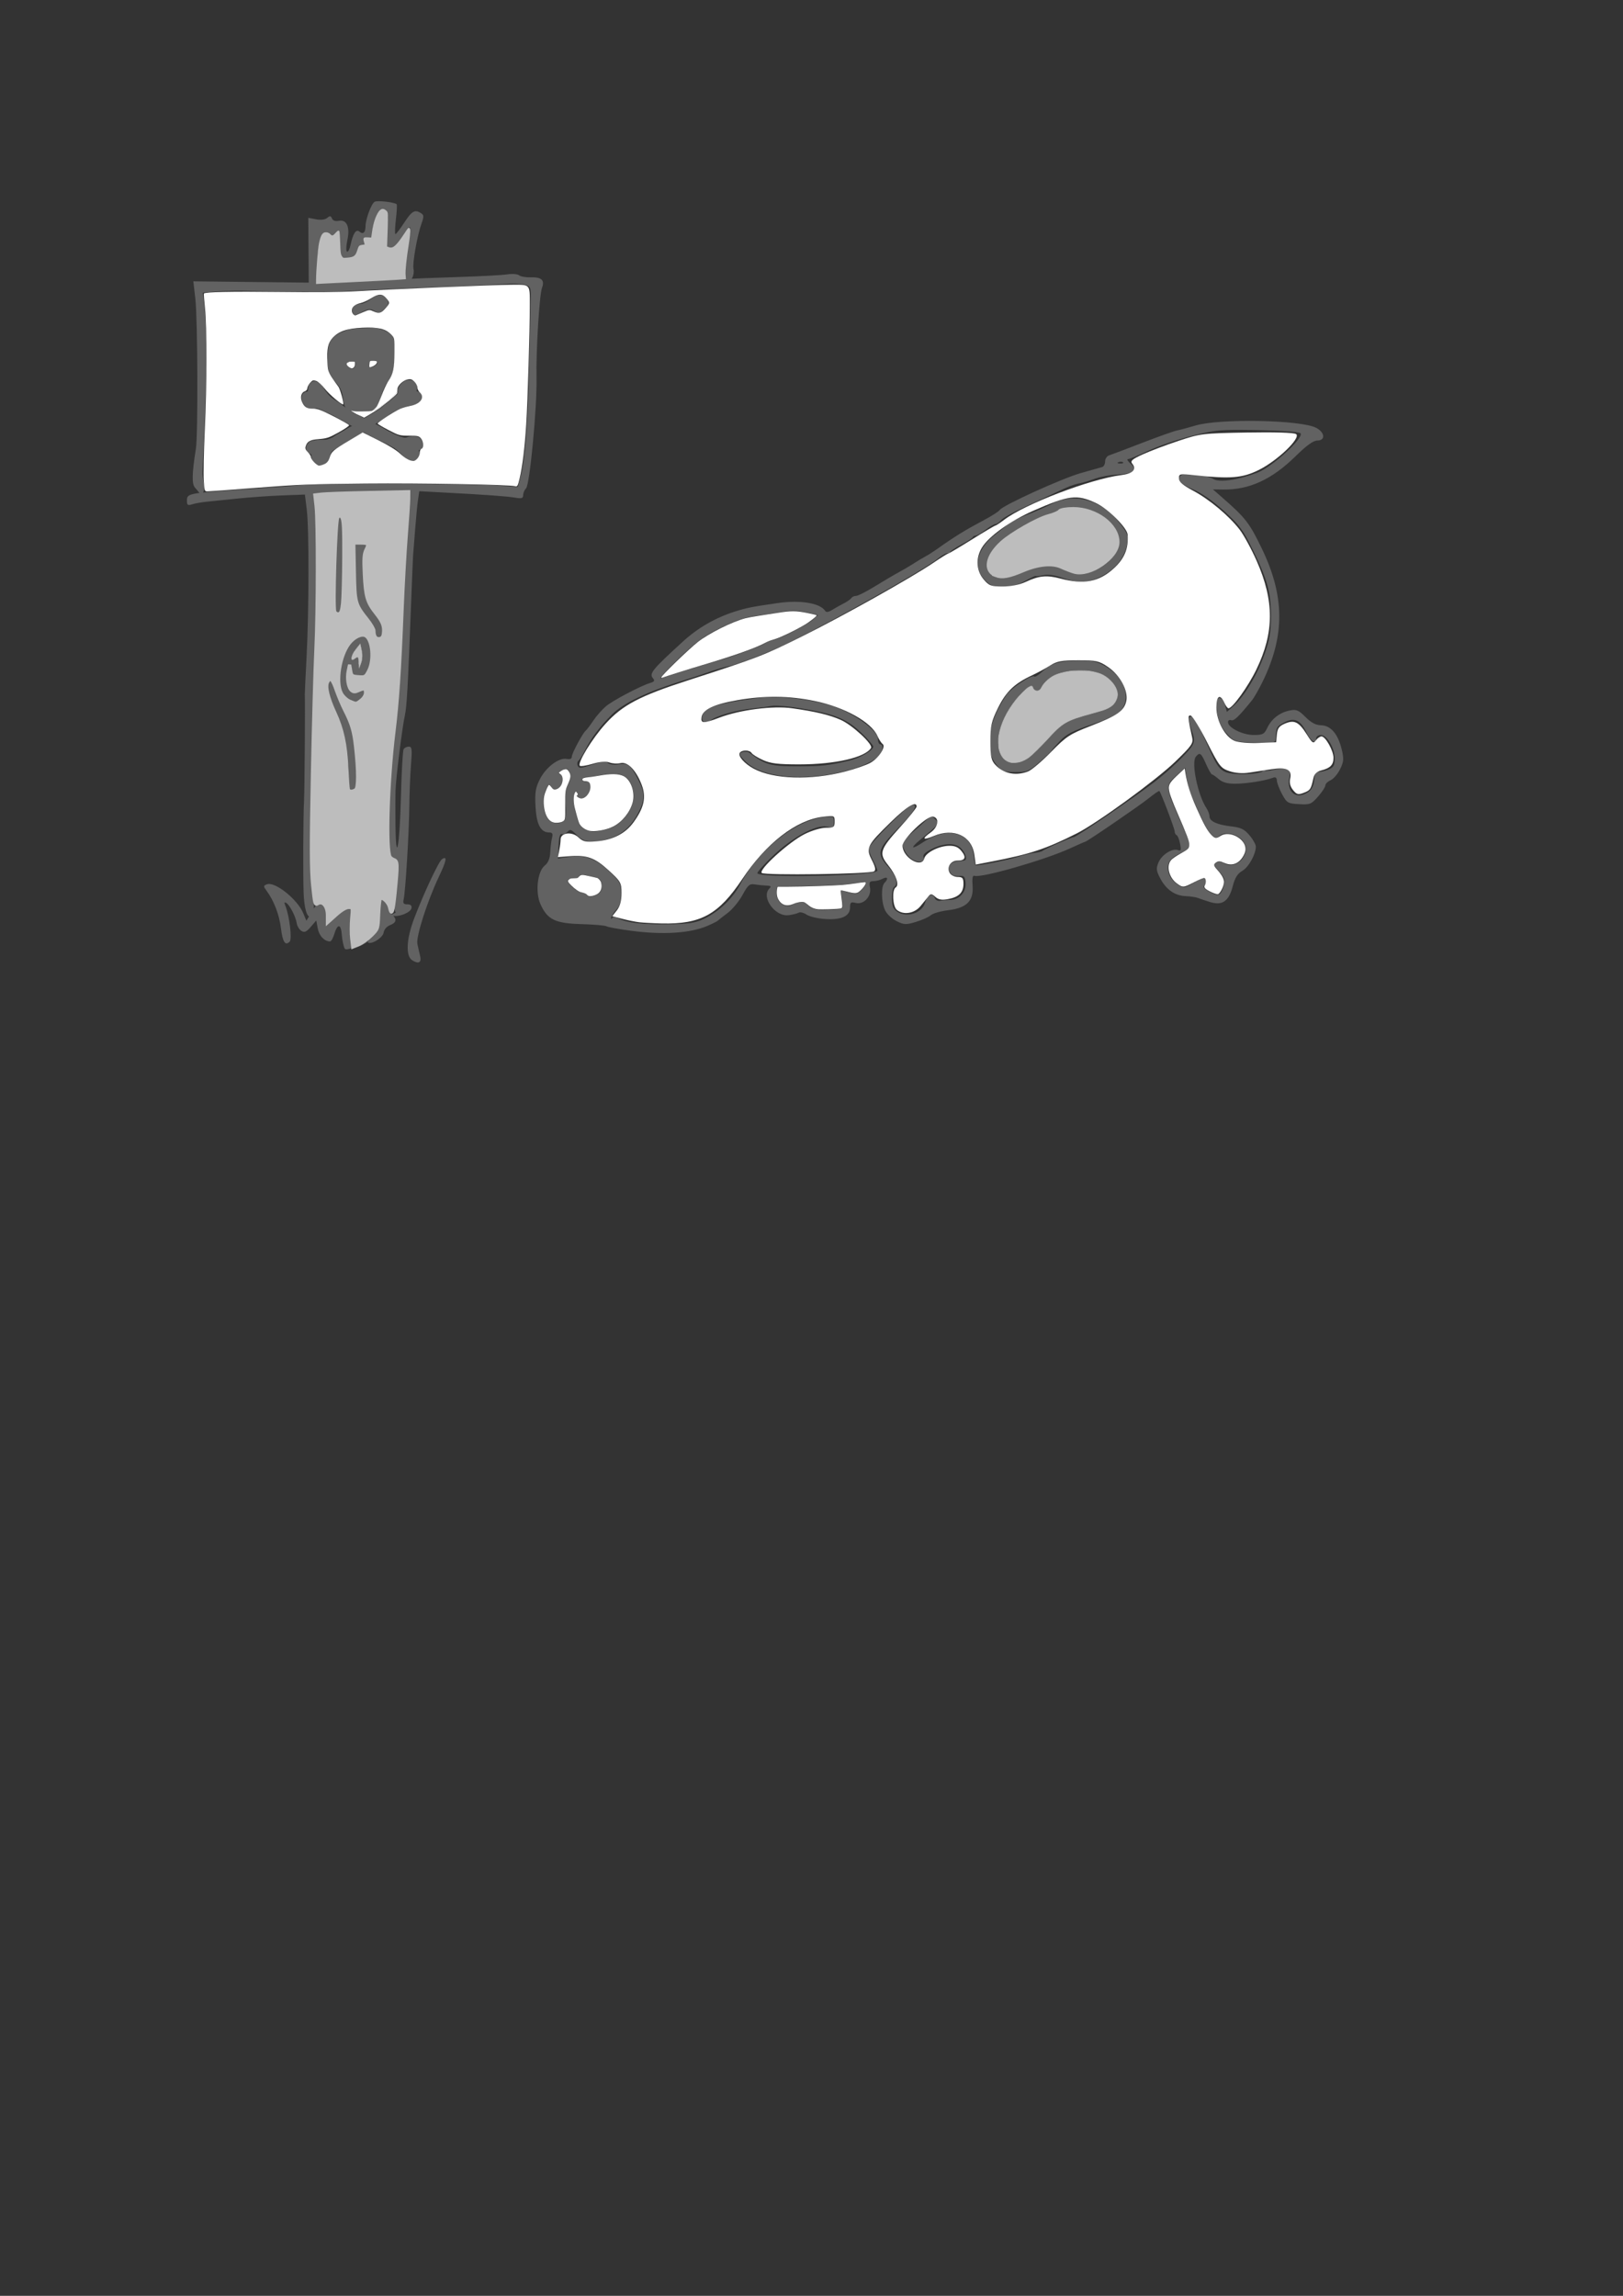 <?xml version="1.0" encoding="UTF-8" standalone="no"?>
<!-- Created with Inkscape (http://www.inkscape.org/) -->

<svg
   xmlns:dc="http://purl.org/dc/elements/1.1/"
   xmlns:cc="http://creativecommons.org/ns#"
   xmlns:rdf="http://www.w3.org/1999/02/22-rdf-syntax-ns#"
   xmlns:svg="http://www.w3.org/2000/svg"
   xmlns="http://www.w3.org/2000/svg"
   xmlns:sodipodi="http://sodipodi.sourceforge.net/DTD/sodipodi-0.dtd"
   xmlns:inkscape="http://www.inkscape.org/namespaces/inkscape"
   width="210mm"
   height="297mm"
   viewBox="0 0 744.094 1052.362"
   id="svg4773"
   version="1.1"
   inkscape:version="0.91 r13725"
   sodipodi:docname="szukanie_sym_mark2.svg">
  <rect x="0" y="0" width="744.094" height="1052.362" fill="#333333" stroke="none"/>
  <defs
     id="defs4775" />
  <sodipodi:namedview
     id="base"
     pagecolor="#eeeeee"
     bordercolor="#666666"
     borderopacity="1.0"
     inkscape:pageopacity="0"
     inkscape:pageshadow="2"
     inkscape:zoom="0.49497475"
     inkscape:cx="-21.786233"
     inkscape:cy="917.54237"
     inkscape:document-units="px"
     inkscape:current-layer="layer1"
     showgrid="true"
     inkscape:window-width="1304"
     inkscape:window-height="745"
     inkscape:window-x="54"
     inkscape:window-y="-8"
     inkscape:window-maximized="1">
    <inkscape:grid
       type="xygrid"
       id="grid4154"
       spacingx="16"
       spacingy="16" />
  </sodipodi:namedview>
  <g
     inkscape:label="Layer 1"
     inkscape:groupmode="layer"
     id="layer1">
    <g
       id="g4214"
       inkscape:export-filename="C:\git\Tabi\Materiały\asystent\zaakceptowany\png_z_svg\g4188.png"
       inkscape:export-xdpi="89"
       inkscape:export-ydpi="89">
      <g
         inkscape:export-ydpi="89"
         inkscape:export-xdpi="89"
         inkscape:export-filename="C:\git\Tabi\Materiały\asystent\zaakceptowany\png_z_svg\g4188.png"
         transform="matrix(1.063,0,0,1.063,-38.811,7.855)"
         id="g4188">
        <g
           id="g4146">
          <path
             sodipodi:nodetypes="ssssssscsssscsssssssssscssscsssssccssscsssssscssssssscssssssssssssscssssssssssssssssssscsssssssssssssssssssssscsssssssssssssssscscsssssssssssssssssscsscssssssssssssssssssssssssssssscssssssscsssssscsssscssssssssssscssssssssscsssssssssssssssssssssssscsscssssssssssssssssssscsssssssssssssssssssssssssssssssssssscssssssssssssssssssssssssssscsssscsssccssssssscssscsscsssssssssssssssssscssssssscsscssscsssccsssccsssssssssssssssscsssssssccccccsssssssscsscscsssssscsscsssssssscssssssssscscssssscccccsssssssscssscsssssssccsssssssssscssscsssssssssssscsscsscssssssssccccssscsssccssssssssssscsccssscsccsssscssssscssssssccccssssscc"
             inkscape:connector-curvature="0"
             id="path4792"
             d="m 214.284,406.685 c -2.89,-1.831 -2.527,-9.168 0.895,-18.122 4.238,-11.089 10.623,-24.657 12.004,-25.511 2.334,-1.443 1.949,0.604 -1.472,7.812 -4.879,10.281 -9.808,25.673 -9.195,28.713 0.277,1.375 0.809,3.737 1.182,5.25 0.711,2.887 -0.636,3.619 -3.415,1.858 z m -29.072,-4.98 c -0.551,-1.029 -1.129,-3.729 -1.285,-5.998 -0.328,-4.77 -1.857,-4.919 -3.24,-0.314 -0.526,1.751 -1.343,3.184 -1.816,3.184 -2.411,0 -4.712,-2.402 -5.3,-5.534 l -0.658,-3.509 -2.38,2.769 c -1.886,2.194 -2.725,2.552 -4.043,1.72 -0.915,-0.577 -1.818,-2.063 -2.007,-3.301 -0.439,-2.876 -2.975,-7.802 -4.503,-8.746 -0.831,-0.513 -0.95,-0.164 -0.407,1.187 1.791,4.449 2.983,14.401 1.859,15.524 -1.901,1.901 -3.028,0.147 -3.758,-5.847 -0.701,-5.754 -3,-11.771 -6.112,-16.001 -1.535,-2.086 -1.53,-2.283 0.078,-2.9 3.429,-1.316 13.193,6.471 15.679,12.503 l 1.324,3.213 2.486,-4.039 c 2.754,-4.474 3.214,-4.696 5.337,-2.573 0.962,0.962 1.317,2.766 1.031,5.25 l -0.435,3.784 2.347,-2.5 c 4.325,-4.606 6.434,-6.052 7.971,-5.463 1.152,0.442 1.35,1.366 0.808,3.774 -0.78,3.464 -0.656,9.606 0.4,13.186 0.416,1.411 7.534,-2.79 6.786,-2.628 -0.764,0.165 -9.409,4.664 -10.161,3.259 z m 9.758,-2.94 c -0.32,-0.518 2.866,-3.518 3.685,-4.198 1.056,-0.876 1.489,-3.247 1.489,-8.148 0,-6.603 0.09,-6.865 2,-5.842 1.1,0.589 2,1.922 2,2.964 0,1.041 0.675,2.568 1.5,3.393 2.142,2.142 1.859,3.556 -0.923,4.614 -1.398,0.532 -2.562,1.892 -2.75,3.215 -0.334,2.346 -5.952,5.699 -7,4.003 z m 113.942,-4.767 c -5.353,-0.705 -10.221,-1.584 -10.819,-1.954 -0.598,-0.369 -5.497,-0.794 -10.889,-0.945 -11.275,-0.314 -14.587,-1.929 -17.583,-8.574 -2.32,-5.144 -1.33,-14.111 1.842,-16.682 1.486,-1.205 2.242,-3.027 2.374,-5.724 0.106,-2.176 0.452,-4.988 0.769,-6.25 0.446,-1.778 0.156,-2.294 -1.288,-2.294 -3.617,0 -5.45,-3.525 -5.846,-11.244 -0.31,-6.039 0.009,-8.009 1.9,-11.747 2.599,-5.137 8.176,-9.356 11.522,-8.716 1.487,0.284 2.25,-0.056 2.25,-1.003 0,-1.426 4.795,-10.335 6.075,-11.289 0.369,-0.275 1.8,-2.172 3.179,-4.215 1.38,-2.043 3.83,-4.827 5.446,-6.187 2.978,-2.506 14.884,-8.779 19.102,-10.065 1.865,-0.569 2.077,-0.974 1.112,-2.137 -1.609,-1.939 -0.139,-3.72 12.943,-15.679 6.557,-5.994 14.038,-10.297 22.642,-13.025 4.898,-1.553 7.392,-2.043 18.492,-3.636 9.525,-1.367 18.071,0.045 20.227,3.343 0.508,0.776 1.391,0.678 3,-0.334 1.254,-0.789 3.509,-2.055 5.011,-2.813 1.502,-0.759 2.991,-1.801 3.309,-2.316 0.318,-0.515 1.235,-0.937 2.038,-0.937 0.802,0 4.488,-1.869 8.191,-4.154 3.703,-2.285 8.307,-4.999 10.232,-6.032 1.925,-1.033 4.85,-2.757 6.5,-3.831 1.65,-1.074 3.9,-2.422 5,-2.994 1.1,-0.572 3.575,-2.161 5.5,-3.53 7.137,-5.077 11.566,-7.796 20.177,-12.387 3.122,-1.665 5.974,-3.507 6.337,-4.094 1.21,-1.958 26.877,-13.65 34.986,-15.937 4.4,-1.241 8.562,-2.419 9.25,-2.617 0.688,-0.199 1.25,-1.289 1.25,-2.424 0,-1.135 0.787,-2.31 1.75,-2.613 0.963,-0.303 7.375,-2.725 14.25,-5.383 6.875,-2.658 13.625,-5.059 15,-5.336 1.375,-0.276 4.975,-1.239 8,-2.139 10.414,-3.099 45.402,-2.44 52.014,0.979 3.797,1.964 4.123,5.493 0.507,5.493 -1.714,0 -4.6,2.082 -9.357,6.75 -10.232,10.041 -19.933,14.517 -31.164,14.378 l -4.5,-0.056 3.5,3.05 c 10.532,9.179 12.138,11.219 17.469,22.204 9.997,20.597 10.171,37.61 0.588,57.393 -1.648,3.402 -3.798,7.171 -4.777,8.376 -5.792,7.123 -7.715,8.951 -8.928,8.486 -0.744,-0.285 -1.352,0.105 -1.352,0.868 0,2.383 6.373,5.552 11.118,5.529 3.929,-0.019 4.537,-0.349 5.882,-3.189 1.816,-3.834 5.384,-6.548 9.729,-7.399 2.773,-0.543 3.719,-0.143 6.696,2.835 2.475,2.475 4.411,3.494 6.767,3.561 4.151,0.118 7.262,3.771 8.85,10.392 0.989,4.123 0.894,5.288 -0.699,8.548 -1.014,2.076 -2.856,4.218 -4.094,4.761 -1.238,0.543 -2.25,1.54 -2.25,2.215 0,0.675 -1.415,2.84 -3.145,4.81 -2.935,3.342 -3.486,3.562 -8.247,3.285 -4.811,-0.28 -5.226,-0.525 -7.274,-4.297 -1.195,-2.2 -2.209,-4.836 -2.253,-5.857 -0.059,-1.348 -0.561,-1.672 -1.831,-1.181 -3.23,1.248 -11.481,2.538 -16.233,2.538 -3.275,0 -5.413,-0.609 -7.017,-2 -1.268,-1.1 -2.575,-2.004 -2.903,-2.009 -0.328,-0.005 -1.485,-2.03 -2.571,-4.5 -2.126,-4.835 -2.672,-5.224 -4.404,-3.137 -2.049,2.468 0.862,16.582 4.561,22.119 0.725,1.085 1.318,2.696 1.318,3.581 0,2.122 3.352,3.658 9.5,4.354 4.027,0.456 5.535,1.194 7.75,3.792 1.512,1.774 2.75,3.975 2.75,4.891 0,3.352 -3.047,8.825 -5.829,10.468 -2.096,1.238 -3.192,2.997 -4.118,6.61 -1.666,6.499 -4.481,8.473 -9.766,6.847 -2.083,-0.641 -4.463,-1.441 -5.288,-1.777 -0.825,-0.336 -3.219,-0.687 -5.319,-0.781 -4.673,-0.207 -8.418,-2.865 -10.973,-7.788 -1.663,-3.204 -1.756,-4.136 -0.678,-6.74 1.384,-3.341 5.977,-6.246 8.403,-5.315 1.293,0.496 1.448,0.025 0.905,-2.757 -0.36,-1.846 -1.033,-3.505 -1.496,-3.689 -0.463,-0.183 -0.841,-0.915 -0.841,-1.627 0,-1.136 -5.801,-16.455 -6.589,-17.402 -0.166,-0.199 -2.239,1.209 -4.606,3.129 -3.82,3.097 -26.679,18.733 -27.387,18.733 -0.153,0 -3.122,1.304 -6.598,2.897 -10.889,4.992 -38.369,12.875 -41.15,11.805 -0.821,-0.316 -1.067,0.992 -0.826,4.385 0.464,6.527 -2.562,9.496 -10.673,10.471 -3.119,0.375 -6.416,1.334 -7.326,2.131 -0.91,0.797 -3.798,2.095 -6.417,2.883 -4.309,1.297 -5.103,1.266 -8.345,-0.319 -1.971,-0.964 -4.207,-3.067 -4.969,-4.673 -1.676,-3.53 -1.818,-10.275 -0.25,-11.843 1.81,-1.81 1.317,-2.903 -0.798,-1.772 -1.064,0.569 -2.853,1.035 -3.975,1.035 -1.691,0 -1.948,0.471 -1.497,2.75 0.748,3.783 -2.696,7.513 -6.14,6.649 -2.114,-0.531 -2.454,-0.27 -2.454,1.877 0,3.759 -3.441,5.441 -10.391,5.077 -3.24,-0.169 -6.965,-1.012 -8.278,-1.872 -1.313,-0.86 -2.872,-1.265 -3.465,-0.899 -0.592,0.366 -2.542,0.863 -4.332,1.104 -5.83,0.786 -12.044,-7.778 -8.334,-11.487 0.933,-0.933 0.656,-1.218 -1.25,-1.282 -1.347,-0.045 -3.613,-0.276 -5.035,-0.512 -2.239,-0.372 -2.949,0.24 -5.309,4.577 -1.499,2.754 -4.386,6.244 -6.415,7.756 -2.03,1.512 -3.916,2.99 -4.191,3.283 -0.275,0.293 -2.3,1.31 -4.5,2.26 -7.348,3.171 -19.084,3.939 -32.732,2.141 z m 31.424,-5.273 c 6.298,-3.049 12.093,-8.585 15.335,-14.649 7.945,-14.863 23.413,-27.439 35.724,-29.045 4.632,-0.604 4.75,-0.554 4.75,2.042 0,2.45 -0.244,2.608 -3.068,1.988 -4.535,-0.996 -14.759,4.545 -23.115,12.527 -3.749,3.582 -6.817,6.974 -6.817,7.538 0,2.174 49.522,1.261 51.737,-0.954 0.21,-0.21 -0.545,-2.111 -1.678,-4.224 -1.133,-2.113 -2.059,-4.539 -2.059,-5.39 0,-1.775 17.074,-18.982 18.835,-18.982 2.688,0 0.721,3.231 -6.335,10.402 -8.741,8.884 -9.188,10.724 -4,16.466 3.435,3.802 4.479,7.408 2.5,8.632 -1.153,0.713 -1.327,7.464 -0.235,9.1 3.146,4.711 12.013,3.178 13.594,-2.35 0.954,-3.333 3.282,-4.348 4.241,-1.849 0.296,0.771 1.294,1.255 2.219,1.077 0.924,-0.179 2.918,-0.359 4.431,-0.401 3.96,-0.11 6.939,-3.464 6.559,-7.385 -0.272,-2.807 -0.634,-3.157 -3.008,-2.911 -1.796,0.186 -3.027,-0.334 -3.68,-1.554 -1.269,-2.371 0.063,-4.477 3.037,-4.803 1.288,-0.141 2.679,-0.294 3.092,-0.34 1.366,-0.152 0.778,-2.745 -1.117,-4.93 -2.403,-2.771 -7.155,-2.805 -12.762,-0.091 -2.847,1.378 -4.078,2.537 -3.712,3.492 0.846,2.204 -2.208,2.788 -5.003,0.956 -1.378,-0.903 -2.958,-2.937 -3.51,-4.521 -0.933,-2.678 -0.677,-3.162 3.675,-6.928 2.573,-2.227 5.475,-4.815 6.448,-5.75 1.666,-1.602 1.87,-1.599 3.5,0.057 1.909,1.939 2.3,1.416 -6.681,8.923 -4.522,3.78 -3.516,4.243 1.661,0.766 10.257,-6.889 20.719,-3.999 21.617,5.971 0.198,2.198 0.534,4.057 0.747,4.131 0.935,0.324 14.482,-2.383 18.242,-3.644 2.28,-0.765 5.495,-1.531 7.145,-1.702 1.65,-0.172 3.225,-0.555 3.5,-0.851 0.666,-0.718 12.542,-5.96 13.504,-5.96 1.05,0 25.359,-16.593 34.589,-23.61 6.495,-4.938 14.957,-13.114 16.584,-16.023 0.92,-1.645 0.875,-2.954 -0.206,-5.986 -1.745,-4.895 -1.797,-6.384 -0.221,-6.367 1.162,0.012 2.322,2.186 9.121,17.101 1.853,4.065 3.38,5.954 5.534,6.846 3.268,1.354 13.863,1.159 15.845,-0.291 0.688,-0.503 1.25,-0.682 1.25,-0.397 0,0.284 1.586,0.159 3.524,-0.278 1.938,-0.437 4.423,-0.56 5.522,-0.272 1.659,0.434 1.894,1.079 1.384,3.795 -1.193,6.361 3.204,9.528 8.287,5.968 1.421,-0.995 2.269,-2.797 2.473,-5.25 0.215,-2.59 0.742,-3.642 1.722,-3.431 0.777,0.167 2.689,-0.225 4.25,-0.871 2.381,-0.986 2.837,-1.76 2.834,-4.804 -0.005,-4.58 -3.282,-10.129 -5.982,-10.129 -1.171,0 -2.015,0.663 -2.015,1.583 0,2.624 -2.386,1.011 -4.238,-2.864 -2.497,-5.223 -5.254,-6.447 -9.441,-4.193 -3.377,1.819 -3.522,2.071 -3.713,6.474 -0.108,2.491 -0.139,2.499 -8.982,2.24 -8.759,-0.256 -8.916,-0.306 -12.13,-3.814 -3.044,-3.323 -4.458,-7.476 -4.486,-13.176 -0.016,-3.347 2.799,-2.763 3.715,0.771 l 0.783,3.021 3.085,-2.818 c 4.637,-4.235 9.979,-13.179 13.092,-21.92 2.199,-6.175 2.783,-9.578 2.797,-16.304 0.021,-10.513 -1.375,-15.72 -7.676,-28.621 -4.337,-8.88 -5.885,-10.973 -12.625,-17.067 -4.887,-4.419 -9.774,-7.807 -13.432,-9.313 -5.764,-2.373 -7.566,-5.089 -4.226,-6.37 2.238,-0.859 10.636,0.398 13.159,1.969 2.582,1.608 10.368,0.477 19.028,-2.763 6.233,-2.332 20.303,-15.223 18.539,-16.986 -0.582,-0.582 -8.422,-1.152 -18.382,-1.337 -16.328,-0.302 -18.036,-0.153 -28.544,2.503 -6.147,1.553 -14.572,4.435 -18.722,6.405 -4.149,1.969 -8.076,3.58 -8.726,3.58 -0.65,0 -0.132,0.91 1.15,2.022 3.243,2.812 1.458,4.255 -5.753,4.65 -3.175,0.174 -7.572,0.984 -9.772,1.799 -2.2,0.816 -4.9,1.651 -6,1.856 -2.952,0.55 -5.428,1.491 -11,4.181 -2.75,1.327 -8.825,4.16 -13.5,6.295 -4.675,2.135 -9.118,4.627 -9.872,5.54 -0.755,0.912 -1.837,1.658 -2.406,1.658 -0.568,0 -2.508,1.125 -4.311,2.5 -1.803,1.375 -3.72,2.5 -4.261,2.5 -0.541,0 -1.133,0.338 -1.317,0.75 -0.183,0.412 -2.471,1.866 -5.083,3.229 -2.612,1.364 -4.75,2.853 -4.75,3.309 0,0.456 -0.373,0.599 -0.829,0.318 -0.456,-0.282 -2.368,0.741 -4.25,2.272 -6.731,5.478 -55.662,32.706 -69.921,38.908 -8.232,3.58 -18.217,7.253 -20.691,7.61 -1.205,0.174 -4.805,1.234 -8,2.356 -3.195,1.122 -8.059,2.732 -10.809,3.579 -15.844,4.876 -26.308,9.848 -31.278,14.862 -5.217,5.264 -8.78,9.964 -11.222,14.807 -1.248,2.475 -2.674,4.761 -3.168,5.08 -0.495,0.319 -0.64,1.255 -0.324,2.081 0.503,1.31 1.282,1.262 6.128,-0.374 4.265,-1.44 5.876,-1.606 6.947,-0.717 0.827,0.686 2.755,0.902 4.738,0.53 3.835,-0.719 5.192,0.408 8.562,7.111 2.782,5.534 2.67,8.502 -0.545,14.409 -3.098,5.691 -7.331,9.23 -12.888,10.773 -6.8,1.888 -10.357,1.42 -13.32,-1.751 -2.291,-2.453 -2.86,-2.656 -4.004,-1.432 -0.733,0.785 -1.849,1.229 -2.48,0.987 -0.761,-0.292 -1.229,1.413 -1.391,5.062 l -0.244,5.502 3.64,-0.591 c 7.532,-1.222 12.167,0.25 18.053,5.733 5.112,4.762 5.477,5.412 5.542,9.865 0.052,3.572 -0.471,5.343 -2.089,7.064 -1.854,1.973 -3.282,5.126 -1.527,3.371 0.347,-0.347 1.493,-0.17 2.547,0.393 3.47,1.857 10.166,2.635 21.325,2.477 9.187,-0.13 11.777,-0.53 15.688,-2.423 z m 34.808,-61.345 c -8.39,-0.944 -13.957,-3.106 -17.489,-6.793 -2.555,-2.667 -2.655,-3.019 -1.034,-3.641 0.987,-0.379 2.345,-0.28 3.019,0.22 7.315,5.434 9.12,5.917 22.004,5.89 9.179,-0.019 12.253,-0.373 20.898,-2.405 4.94,-1.161 10.602,-4.435 10.602,-6.13 0,-0.504 -2.11,-2.968 -4.689,-5.475 -6.621,-6.435 -11.744,-8.556 -26.58,-11.008 -5.373,-0.888 -10.998,-1.363 -12.5,-1.056 -1.502,0.307 -5.206,0.808 -8.231,1.114 -7.239,0.73 -16.057,3.261 -18.274,5.244 -2.149,1.923 -4.235,0.413 -3.337,-2.416 1.061,-3.343 7.205,-5.206 24.32,-7.376 9.163,-1.162 25.75,0.978 34.2,4.411 8.533,3.467 17.092,10.051 17.092,13.147 0,1.358 0.45,2.468 1,2.468 1.644,0 1.132,3.574 -0.75,5.229 -6.693,5.884 -26.558,10.117 -40.25,8.576 z m 90.75,-5.502 c -4.976,-6.559 -3.225,-17.715 4.634,-29.527 1.97,-2.96 11.042,-9.016 12.029,-8.029 0.334,0.334 1.841,-0.568 3.347,-2.006 3.859,-3.681 7.377,-4.764 15.764,-4.85 6.179,-0.064 8.002,0.333 11.825,2.574 8.077,4.734 11.084,13.652 6.4,18.987 -1.506,1.715 -5.642,3.697 -12.507,5.992 -8.127,2.717 -10.971,4.186 -13.693,7.073 -1.89,2.004 -3.574,3.945 -3.743,4.314 -0.169,0.369 -2.508,2.583 -5.198,4.92 -4.524,3.931 -5.312,4.247 -10.5,4.214 -5.257,-0.034 -5.782,-0.264 -8.359,-3.661 z m 13.12,-1.735 c 1.524,-0.788 5.439,-4.435 8.7,-8.103 6.828,-7.682 8.808,-8.876 19.263,-11.614 8.394,-2.199 9.934,-3.106 11.279,-6.642 1.232,-3.24 -1.559,-7.857 -6.185,-10.233 -5.507,-2.828 -17.227,-2.285 -22.124,1.026 -2.034,1.375 -3.904,3.288 -4.156,4.25 -0.575,2.198 -3.389,2.299 -3.822,0.138 -0.536,-2.673 -8.263,5.292 -11.751,12.112 -6.918,13.528 -1.827,24.561 8.797,19.067 z m -17.969,-77.673 c -4.998,-5.35 -3.174,-13.169 4.467,-19.145 2.272,-1.777 4.887,-3.91 5.81,-4.74 0.923,-0.83 4.523,-2.604 8,-3.942 3.477,-1.338 8.343,-3.476 10.814,-4.75 9.627,-4.966 21.24,-1.836 28.904,7.79 3.842,4.826 4.219,5.771 3.669,9.207 -1.005,6.287 -5.218,11.426 -12.066,14.718 -5.03,2.418 -9.654,2.465 -16.014,0.161 -3.287,-1.191 -6.093,-1.574 -8.236,-1.126 -1.788,0.374 -3.25,0.52 -3.25,0.326 0,-0.195 -1.999,0.762 -4.442,2.126 -3.126,1.745 -5.97,2.48 -9.599,2.48 -4.479,0 -5.538,-0.408 -8.058,-3.106 z m 16.079,-3.384 c 6.324,-3.205 15.818,-3.854 18.412,-1.26 1.22,1.22 3.332,1.75 6.979,1.75 8.887,0 16.629,-6.741 16.629,-14.48 0,-3.022 -5.588,-9.281 -10.54,-11.805 -3.719,-1.895 -15.576,-1.87 -16.21,0.035 -0.229,0.688 -1.242,1.25 -2.25,1.25 -5.536,0 -22.647,10.733 -26.076,16.358 -2.326,3.814 -2.4,5.517 -0.367,8.42 2.109,3.011 7.152,2.911 13.424,-0.268 z m -79.643,145.619 c 2.743,-0.125 2.815,-0.262 2.162,-4.129 -0.372,-2.2 -0.521,-4 -0.331,-4 0.189,0 1.813,0.421 3.608,0.936 2.759,0.791 3.57,0.608 5.243,-1.189 2.447,-2.627 2.543,-4.039 0.229,-3.397 -3.685,1.022 -13.207,1.722 -24.75,1.82 l -12,0.101 -0.21,2.867 c -0.277,3.778 3.88,6.861 6.795,5.04 2.354,-1.47 5.584,-1.525 6.459,-0.109 0.937,1.516 4.127,2.549 7.27,2.354 1.478,-0.092 3.964,-0.225 5.524,-0.296 z M 295.378,377.192 c 1.515,-2.299 0.461,-6.049 -1.735,-6.171 -0.55,-0.031 -2.286,-0.429 -3.857,-0.885 -1.988,-0.577 -3.095,-0.445 -3.638,0.434 -0.429,0.695 -1.19,1.01 -1.69,0.701 -0.5,-0.309 -1.563,-0.153 -2.362,0.347 -1.196,0.748 -0.974,1.355 1.254,3.434 1.488,1.389 3.374,2.525 4.191,2.525 0.817,0 1.774,0.468 2.128,1.041 0.74,1.198 4.62,0.229 5.71,-1.425 z m 268.656,-1.73 c 1.167,-3.348 0.934,-4.14 -2.263,-7.688 -1.76,-1.953 -1.853,-2.44 -0.611,-3.208 0.933,-0.577 2.193,-0.445 3.474,0.364 2.863,1.808 7.114,0.016 8.627,-3.638 1.008,-2.435 0.943,-3.379 -0.384,-5.567 -2.044,-3.368 -8.128,-4.897 -10.41,-2.615 -1.377,1.377 -1.751,1.296 -3.678,-0.796 -1.919,-2.083 -3.286,-4.788 -8.391,-16.596 -0.798,-1.847 -1.745,-5.309 -2.103,-7.693 l -0.652,-4.335 -3.873,3.454 c -4.644,4.142 -4.583,5.038 1.222,18.08 5.896,13.245 5.877,12.513 0.396,15.419 -3.592,1.905 -4.822,3.163 -5.058,5.176 -0.388,3.312 1.146,6.276 4.331,8.362 2.31,1.514 2.698,1.458 6.864,-0.983 3.423,-2.006 4.533,-2.282 4.938,-1.226 0.287,0.749 0.058,1.826 -0.51,2.394 -0.71,0.71 -0.138,1.517 1.828,2.582 4.112,2.228 5.032,2.009 6.25,-1.485 z m -262.888,-26.401 c 5.468,-2.795 9.538,-9.789 8.602,-14.779 -1.392,-7.418 -5.299,-9.285 -15.105,-7.215 -2.2,0.464 -4.529,0.757 -5.175,0.651 -0.646,-0.106 -1.46,0.268 -1.809,0.833 -0.355,0.575 0.271,1.027 1.425,1.027 1.493,0 2.059,0.644 2.059,2.345 0,3.085 -3.035,5.877 -5.023,4.62 -0.812,-0.514 -1.113,-0.941 -0.668,-0.949 0.445,-0.008 0.483,-0.542 0.085,-1.186 -1.32,-2.136 -2.337,2.895 -1.286,6.364 0.551,1.819 1.192,4.207 1.425,5.307 0.783,3.692 4.38,5.689 8.898,4.939 2.238,-0.372 5.195,-1.251 6.571,-1.955 z m -21.306,-2.581 c 0.672,-0.672 0.896,-3.311 0.578,-6.814 -0.379,-4.174 -0.072,-6.58 1.134,-8.913 1.258,-2.433 1.397,-3.673 0.58,-5.199 -0.914,-1.708 -1.398,-1.829 -3.278,-0.823 -1.369,0.733 -1.732,1.338 -0.958,1.596 1.962,0.654 1.467,5.061 -0.699,6.221 -1.531,0.819 -2.159,0.667 -2.939,-0.715 -0.862,-1.526 -1.189,-1.288 -2.49,1.809 -1.601,3.812 -0.948,9.636 1.398,12.463 1.436,1.731 5.111,1.937 6.673,0.375 z m 51.804,-64.618 c 4.4,-1.386 10.25,-3.143 13,-3.902 7.483,-2.068 19.734,-6.563 21.973,-8.062 1.085,-0.727 2.56,-1.321 3.278,-1.321 1.976,0 14.89,-6.587 17.28,-8.813 l 2.1,-1.956 -4.815,-1.062 c -4.855,-1.071 -6.923,-1.043 -13.315,0.183 -1.925,0.369 -5.075,0.849 -7,1.065 -6.131,0.691 -9.309,1.726 -17.519,5.712 -6.189,3.004 -10.183,5.974 -17.5,13.011 -5.214,5.015 -8.581,8.792 -7.481,8.392 1.1,-0.399 5.6,-1.861 10,-3.247 z m 189.229,-89.89 c -0.332,-0.332 -1.195,-0.368 -1.917,-0.079 -0.798,0.319 -0.561,0.556 0.604,0.604 1.054,0.043 1.645,-0.193 1.312,-0.525 z M 207.192,386.136 c -0.699,-0.843 -0.723,-3.642 -0.072,-8.652 1.499,-11.549 1.341,-14.71 -0.727,-14.546 -1.467,0.116 -1.837,-0.991 -2.286,-6.861 -0.295,-3.85 -0.161,-13.075 0.299,-20.5 0.459,-7.425 0.866,-14.4 0.904,-15.5 0.038,-1.1 0.66,-6.5 1.381,-12 2.004,-15.273 2.457,-21.51 2.939,-40.5 0.409,-16.102 1.304,-31.714 3.11,-54.252 l 0.701,-8.752 -17.547,0.161 c -9.651,0.088 -18.98,0.371 -20.732,0.628 l -3.185,0.468 0.726,6.124 c 0.816,6.883 0.751,50.757 -0.082,54.624 -0.296,1.375 -0.723,15.55 -0.949,31.5 -0.226,15.95 -0.697,38 -1.048,49 -0.393,12.344 -0.234,22.68 0.416,27 0.922,6.129 1.383,12.511 -0.063,13.597 -2.247,1.686 -3.304,-4.471 -3.512,-9.93 -0.293,-7.678 -0.183,-33.227 0.17,-39.667 0.254,-4.629 0.516,-40.715 0.335,-46 -0.019,-0.55 0.322,-7.75 0.757,-16 1.057,-20.018 1.114,-55.396 0.102,-63.6 l -0.814,-6.6 -9.686,0.357 c -5.328,0.196 -13.961,0.804 -19.186,1.349 -5.225,0.546 -11.3,1.166 -13.5,1.379 -2.2,0.213 -5.013,0.716 -6.25,1.117 -1.841,0.597 -2.25,0.356 -2.25,-1.327 0,-3.437 -0.12,-3.412 25.5,-5.178 8.8,-0.607 20.725,-1.474 26.5,-1.927 10.53,-0.826 68.827,-0.544 83.123,0.402 l 7.623,0.505 1.106,-4.239 c 1.915,-7.341 3.112,-22.464 3.658,-46.239 0.291,-12.65 0.611,-25.898 0.711,-29.441 0.179,-6.336 0.134,-6.455 -2.769,-7.284 -1.624,-0.463 -5.202,-0.61 -7.952,-0.325 -2.75,0.285 -17.825,0.985 -33.5,1.556 -15.675,0.571 -30.773,1.25 -33.551,1.509 -5.555,0.517 -30.365,0.509 -42.949,-0.014 -4.4,-0.183 -10.85,-0.089 -14.334,0.209 l -6.334,0.542 0.659,5.678 c 1.516,13.065 1.344,28.17 -0.816,71.571 -0.055,1.1 0.218,3.191 0.605,4.646 0.515,1.933 0.066,4.719 -1.022,4.907 -0.71,0.123 -1.796,-1.732 -2.708,-2.645 -1.511,-1.511 -1.429,-6.034 0.31,-16.908 0.953,-5.959 0.773,-55.841 -0.233,-64.575 l -0.872,-7.575 24.888,0.278 24.888,0.278 -0.098,-13.967 -0.098,-13.967 3.343,0.627 c 2.054,0.385 3.912,0.154 4.82,-0.599 1.183,-0.982 1.589,-0.935 2.039,0.238 0.352,0.917 1.444,1.296 2.923,1.013 3.462,-0.662 4.938,2.635 3.725,8.323 -0.522,2.449 -0.59,4.675 -0.149,4.948 0.44,0.272 1.115,-0.972 1.5,-2.764 1.102,-5.132 2.387,-7.066 3.875,-5.832 1.574,1.307 2.583,0.398 2.603,-2.343 0.022,-3.01 2.49,-9.66 3.912,-10.538 1.103,-0.682 8.623,0.171 9.533,1.081 0.209,0.209 0.049,3.191 -0.356,6.627 -0.405,3.436 -0.482,6.239 -0.17,6.229 0.312,-0.01 2.032,-2.26 3.824,-5 3.287,-5.027 4.529,-5.719 7.213,-4.021 1.239,0.784 1.273,1.477 0.216,4.399 -1.886,5.217 -4.043,17.476 -3.464,19.69 0.392,1.499 -0.358,4.986 -2.058,4.986 -2.102,0 -1.82,-3.318 -1.182,-8.786 0.369,-3.163 1.028,-7.662 1.465,-10 0.436,-2.337 0.514,-4.236 0.173,-4.218 -0.341,0.017 -1.841,2.042 -3.332,4.5 -1.88,3.098 -3.381,4.468 -4.894,4.468 -2.114,0 -2.162,-0.246 -1.524,-7.888 0.567,-6.805 0.43,-7.975 -0.999,-8.524 -1.934,-0.742 -1.675,-0.958 -3.744,3.112 -0.895,1.76 -1.627,4.625 -1.627,6.367 0,2.695 -0.304,3.087 -2.041,2.633 -1.695,-0.443 -1.93,-0.183 -1.385,1.535 0.501,1.578 0.3,1.931 -0.849,1.491 -1.059,-0.406 -1.671,0.253 -2.065,2.223 -0.414,2.071 -1.289,2.943 -3.36,3.349 -3.858,0.757 -4.443,-0.153 -4.447,-6.918 -0.003,-5.337 -0.135,-5.699 -1.432,-3.932 -1.109,1.51 -1.697,1.678 -2.625,0.75 -3.356,-3.356 -5.276,1.455 -5.69,14.255 l -0.222,6.854 13.308,-0.674 c 7.319,-0.371 17.133,-0.882 21.808,-1.135 4.675,-0.253 16.375,-0.707 26,-1.008 9.625,-0.301 19.185,-0.816 21.245,-1.145 2.06,-0.329 4.31,-0.145 5,0.407 0.69,0.552 2.982,0.947 5.091,0.877 4.593,-0.153 6.053,1.22 4.8,4.514 -1.134,2.983 -2.629,27.514 -2.368,38.859 0.281,12.225 -2.901,45.99 -4.483,47.572 -0.707,0.707 -1.285,2.043 -1.285,2.968 0,1.348 -0.647,1.57 -3.25,1.118 -3.51,-0.61 -12.795,-1.286 -30.4,-2.213 l -11.15,-0.587 -0.559,3.821 c -0.307,2.102 -0.883,8.096 -1.278,13.321 -0.396,5.225 -0.769,9.95 -0.83,10.5 -0.06,0.55 -0.436,9.55 -0.835,20 -1.412,37.005 -1.857,45.044 -2.714,49 -1.196,5.521 -3.863,27.023 -4.031,32.5 -0.076,2.475 -0.083,9.225 -0.015,15 0.205,17.442 1.789,9.197 2.339,-12.17 0.278,-10.818 0.806,-20.156 1.174,-20.75 0.367,-0.594 1.374,-1.08 2.238,-1.08 1.346,0 1.481,1.109 0.945,7.75 -0.344,4.263 -0.669,12.25 -0.723,17.75 -0.111,11.329 -1.653,36.851 -2.432,40.25 -0.408,1.781 -0.08,2.25 1.576,2.25 1.42,0 1.989,0.539 1.769,1.678 -0.421,2.187 -7.253,4.456 -8.649,2.774 z m -20.279,-53.122 c -0.31,-0.31 -0.354,-2.222 -0.098,-4.25 0.62,-4.917 -2.111,-22.35 -4.053,-25.878 -4.985,-9.053 -6.583,-16.089 -3.869,-17.038 0.707,-0.247 1.245,0.36 1.238,1.396 -0.006,1.008 1.991,5.883 4.439,10.833 4.178,8.448 4.517,9.762 5.535,21.427 0.865,9.909 0.826,12.59 -0.189,13.235 -1.52,0.965 -2.247,1.031 -3.003,0.276 z m -0.392,-38.6 c -1.167,-0.565 -2.692,-2.756 -3.389,-4.869 -1.809,-5.482 1.187,-17.097 5.304,-20.562 4.197,-3.532 6.407,-3.144 7.654,1.344 1.385,4.986 1.323,6.667 -0.396,10.782 -1.205,2.883 -1.964,3.468 -4.5,3.468 -2.772,0 -3.052,-0.297 -3.066,-3.25 -0.012,-2.466 -0.249,-2.888 -0.985,-1.75 -1.569,2.428 -1.193,9.595 0.581,11.067 1.24,1.029 1.992,1.056 3.486,0.122 2.512,-1.569 2.932,-1.505 2.932,0.45 0,1.706 -2.764,4.323 -4.5,4.261 -0.55,-0.02 -1.955,-0.498 -3.121,-1.064 z m 6.035,-21.232 -0.662,-3.016 -1.875,2.316 c -2.357,2.91 -2.637,5.972 -0.375,4.095 1.273,-1.056 1.51,-0.81 1.563,1.628 l 0.063,2.872 0.974,-2.439 c 0.536,-1.342 0.676,-3.797 0.312,-5.455 z m 6.837,-5.314 c -0.688,-0.252 -1.25,-1.568 -1.25,-2.925 0,-1.466 -1.421,-3.93 -3.504,-6.074 -4.563,-4.698 -5.628,-9.041 -5.281,-21.53 l 0.285,-10.263 2.75,-0.316 c 2.687,-0.309 3.741,1.086 1.75,2.316 -1.32,0.816 -1.282,14.088 0.059,20.338 0.71,3.313 2.009,5.783 3.947,7.51 4.371,3.895 5.343,12.447 1.244,10.944 z m -18.457,-12.042 c -0.242,-0.963 -0.277,-6.25 -0.077,-11.75 0.2,-5.5 0.458,-14.275 0.574,-19.5 0.17,-7.684 0.497,-9.5 1.71,-9.5 1.27,0 1.475,2.149 1.335,14 -0.091,7.7 -0.203,17.262 -0.25,21.25 -0.064,5.465 -0.425,7.25 -1.468,7.25 -0.761,0 -1.582,-0.787 -1.824,-1.75 z m 7.53,-128.851 c -0.661,-1.722 1.174,-3.359 3.792,-3.384 0.888,-0.008 2.801,-0.948 4.251,-2.088 2.982,-2.346 5.408,-2.239 7.013,0.309 0.869,1.38 0.632,2.197 -1.154,3.984 -1.941,1.941 -2.526,2.073 -4.294,0.969 -1.692,-1.056 -2.583,-1.01 -5.142,0.267 -3.805,1.898 -3.715,1.899 -4.466,-0.056 z"
             style="fill:#626262;fill-opacity:1;stroke:#000000;stroke-width:0;stroke-miterlimit:4;stroke-dasharray:none;stroke-opacity:1" />
          <g
             style="fill:#626262;fill-opacity:1;stroke:#626262;stroke-width:9.284;stroke-miterlimit:4;stroke-dasharray:none;stroke-opacity:1"
             transform="matrix(0.108,0,0,0.108,154.038,111.976)"
             id="g4157">
            <path
               style="fill:#626262;fill-opacity:1;stroke:#626262;stroke-width:9.284;stroke-miterlimit:4;stroke-dasharray:none;stroke-opacity:1"
               d="m 184.214,748.245 c -5.967,-1.565 -10.836,-4.733 -13.806,-8.983 -1.757,-2.514 -4.388,-5.951 -5.847,-7.639 -4.75,-5.495 -6.619,-18.395 -3.415,-23.579 0.392,-0.634 -0.096,-1.376 -1.118,-1.699 -0.997,-0.316 -5.079,-2.15 -9.07,-4.076 -9.366,-4.52 -12.503,-9.199 -12.373,-18.454 0.094,-6.656 1.575,-9.841 8.375,-18.004 3.229,-3.877 4.689,-4.796 9.052,-5.701 2.861,-0.593 9.477,-2.018 14.702,-3.167 7.846,-1.724 12.459,-2.054 26.5,-1.896 18.116,0.204 19.517,0.069 26.5,-2.556 2.475,-0.93 5.4,-1.952 6.5,-2.27 1.1,-0.318 2.45,-0.905 3,-1.303 0.55,-0.399 2.8,-1.295 5,-1.991 2.2,-0.696 7.15,-3.617 11,-6.492 3.85,-2.875 9.377,-6.429 12.283,-7.899 2.906,-1.47 7.642,-4.119 10.524,-5.888 2.883,-1.769 6.13,-3.757 7.217,-4.417 1.087,-0.66 4.001,-2.21 6.476,-3.443 2.475,-1.233 6.923,-3.843 9.885,-5.799 7,-4.624 7.098,-4.683 10.615,-6.366 6.282,-3.006 17.053,-8.966 18.272,-10.112 1.012,-0.951 0.431,-1.746 -2.84,-3.887 -2.261,-1.481 -4.657,-2.692 -5.322,-2.692 -0.666,0 -1.638,-0.414 -2.16,-0.921 -0.522,-0.506 -4.1,-2.562 -7.95,-4.569 -11.992,-6.25 -17.838,-9.628 -22.5,-12.999 -2.475,-1.79 -10.125,-6.179 -17,-9.754 -6.875,-3.575 -14.525,-7.662 -17,-9.082 -5.647,-3.24 -9.289,-4.997 -15,-7.239 -2.475,-0.971 -13.579,-6.192 -24.675,-11.601 -11.096,-5.409 -20.826,-9.835 -21.623,-9.835 -0.796,0 -3.453,-0.887 -5.904,-1.971 -6.26,-2.769 -9.528,-2.73 -15.48,0.186 -5.776,2.83 -7.632,2.814 -18.364,-0.16 -7.8,-2.161 -8.701,-2.756 -16.608,-10.957 -9.079,-9.416 -14.663,-26.559 -10.944,-33.597 0.872,-1.65 1.588,-3.528 1.591,-4.173 0.009,-1.787 4.996,-7.327 6.595,-7.327 0.776,0 1.411,-0.408 1.411,-0.906 0,-0.498 2.362,-1.225 5.25,-1.615 2.888,-0.39 6.001,-1.104 6.92,-1.586 2.403,-1.262 3.699,-6.167 4.226,-15.993 0.479,-8.918 2.36,-13.352 7.593,-17.89 1.106,-0.959 2.016,-2.142 2.023,-2.627 0.006,-0.485 1.756,-1.718 3.889,-2.739 7.594,-3.637 18.419,0.266 29.949,10.798 3.197,2.92 10.076,12.667 13.45,19.059 0.871,1.65 2.787,4.35 4.256,6 1.47,1.65 3.385,4.125 4.256,5.5 6.88,10.859 18.06,21.281 32.843,30.614 5.12,3.233 18.093,11.906 21.846,14.605 1.019,0.733 12.181,9.516 14,11.016 2.395,1.975 11.674,8.492 15.656,10.996 5.221,3.282 5.604,3.529 18.308,11.809 13.514,8.807 22.167,13.529 27.324,14.91 2.359,0.632 6.541,2.476 9.294,4.099 2.753,1.623 5.409,2.951 5.904,2.951 0.494,0 2.536,0.966 4.536,2.146 3.956,2.334 5.659,5.441 4.795,8.747 -0.559,2.138 -3.708,2.903 -4.784,1.162 -0.867,-1.403 -17.989,-10.34 -26.034,-13.589 -3.85,-1.555 -7.9,-3.601 -9,-4.546 -1.1,-0.946 -2.675,-1.877 -3.5,-2.069 -0.825,-0.192 -8.181,-4.85 -16.348,-10.35 -8.166,-5.5 -16.716,-11.073 -19,-12.383 -2.284,-1.311 -7.077,-4.714 -10.652,-7.562 -12.322,-9.817 -19.53,-15.233 -22.012,-16.538 -1.369,-0.72 -2.848,-1.918 -3.288,-2.663 -0.44,-0.745 -1.187,-1.354 -1.66,-1.354 -1.329,0 -21.634,-14.434 -28.529,-20.28 -6.442,-5.462 -19.94,-22.942 -19.94,-25.822 0,-0.919 -0.466,-1.504 -1.036,-1.299 -0.57,0.204 -2.784,-2.434 -4.92,-5.864 -2.137,-3.429 -4.837,-7.702 -6,-9.495 -1.797,-2.769 -13.818,-12.653 -15.546,-12.783 -0.313,-0.024 -2.25,-0.619 -4.303,-1.322 -4.591,-1.573 -6.475,-1.024 -10.725,3.126 -5.194,5.072 -5.889,6.702 -6.498,15.239 -0.314,4.4 -0.974,9.35 -1.467,11 -0.493,1.65 -1.162,4.206 -1.487,5.68 -0.853,3.866 -3.244,5.82 -7.122,5.82 -5.037,0 -14.281,3.788 -16.129,6.609 -1.002,1.529 -1.581,4.514 -1.55,7.991 0.065,7.264 3.613,14.293 11.151,22.092 4.596,4.755 6.904,6.301 11.647,7.797 8.223,2.594 13.925,2.493 19.704,-0.349 2.982,-1.467 5.811,-2.167 7.5,-1.856 3.102,0.571 14.385,5.229 24.883,10.271 3.945,1.895 8.085,3.445 9.2,3.445 1.116,0 2.388,0.562 2.828,1.25 0.888,1.388 2.678,2.466 12.251,7.379 3.602,1.848 7.101,3.363 7.776,3.366 1.553,0.006 25.657,12.245 26.106,13.255 0.183,0.412 0.9,0.75 1.593,0.75 0.693,0 3.243,1.117 5.667,2.482 2.424,1.365 6.96,3.785 10.079,5.376 3.12,1.592 7.079,3.896 8.8,5.121 2.929,2.086 6.019,3.876 25.029,14.503 4.125,2.306 11.897,6.713 17.271,9.794 5.374,3.081 10.748,5.911 11.942,6.29 1.194,0.379 4.897,2.348 8.229,4.375 3.332,2.027 10.772,6.063 16.533,8.967 5.761,2.905 12.736,6.759 15.5,8.565 2.764,1.806 6.713,3.823 8.775,4.482 2.062,0.659 3.755,1.5 3.761,1.87 0.01,0.37 1.919,1.522 4.25,2.56 12.601,5.611 57.711,27.156 62.739,29.965 1.375,0.768 4.3,2.294 6.5,3.392 7.558,3.77 27.995,15.532 31.091,17.893 1.704,1.3 3.622,2.363 4.263,2.363 0.64,0 8.043,6.862 16.449,15.25 18.978,18.936 19.981,19.793 27.131,23.175 15.235,7.207 22.205,7.34 27.912,0.532 4.449,-5.308 5.004,-16.709 1.104,-22.672 -0.797,-1.218 -1.449,-2.989 -1.449,-3.936 0,-0.946 -0.963,-2.745 -2.139,-3.998 -2.048,-2.18 -2.067,-2.388 -0.442,-4.868 2.053,-3.133 4.318,-4.146 5.848,-2.616 2.638,2.638 12.604,0.11 14.652,-3.717 2.393,-4.472 0.814,-11.368 -4.42,-19.293 -3.556,-5.386 -5.571,-6.478 -15.5,-8.403 -12.741,-2.47 -20.427,-1.638 -33.313,3.606 -4.798,1.953 -7.543,2.56 -9.039,2.001 -1.182,-0.442 -4.848,-1.592 -8.148,-2.557 -7.61,-2.225 -25.349,-9.451 -26.071,-10.619 -0.301,-0.487 -1.411,-0.885 -2.467,-0.885 -1.691,0 -27.847,-12.899 -30.472,-15.027 -0.555,-0.45 -4.38,-2.586 -8.5,-4.745 -4.12,-2.159 -9.065,-4.82 -10.99,-5.913 -1.925,-1.093 -9.35,-5.062 -16.5,-8.819 -7.15,-3.757 -13.15,-7.206 -13.333,-7.664 -0.183,-0.458 -0.967,-0.832 -1.741,-0.832 -2.626,0 -15.288,-6.198 -15.895,-7.781 -0.332,-0.866 0.095,-2.272 0.949,-3.127 1.237,-1.237 1.935,-1.315 3.429,-0.381 2.465,1.539 3.214,0.651 1.893,-2.247 -1.474,-3.236 -0.473,-5.158 3.098,-5.942 1.669,-0.367 4.644,-1.759 6.612,-3.094 1.968,-1.335 4.154,-2.428 4.859,-2.428 0.705,0 2.372,-1.161 3.705,-2.58 1.333,-1.419 4.945,-3.81 8.027,-5.313 3.082,-1.503 9.332,-5.405 13.889,-8.67 4.557,-3.265 8.99,-6.387 9.849,-6.937 0.86,-0.55 5.76,-3.812 10.89,-7.25 5.13,-3.438 9.68,-6.25 10.11,-6.25 0.43,0 1.655,-0.795 2.721,-1.766 5.454,-4.968 26.477,-15.86 35.939,-18.62 3.3,-0.963 7.125,-2.216 8.5,-2.785 1.375,-0.569 3.553,-1.23 4.84,-1.468 1.287,-0.238 4.212,-1.123 6.5,-1.966 6.381,-2.351 10.635,-3.263 24.642,-5.282 14.202,-2.047 18.615,-3.935 26.77,-11.452 6.845,-6.31 7.977,-10.445 4.901,-17.899 -1.708,-4.139 -10.565,-8.369 -19.08,-9.114 -9.099,-0.796 -10.678,-2.843 -5.783,-7.497 4.076,-3.876 6.867,-8.207 7.667,-11.903 1.805,-8.336 -7.731,-22.274 -16.221,-23.709 -7.915,-1.337 -14.725,0.295 -22.544,5.404 -7.893,5.157 -11.026,8.722 -15.634,17.79 -2.711,5.335 -3.056,6.993 -3.056,14.69 0,10.377 -1.01,12.713 -8.09,18.706 -2.84,2.404 -6.626,5.72 -8.414,7.37 -11.12,10.261 -13.341,12.123 -15.783,13.229 -1.492,0.676 -2.713,1.688 -2.713,2.25 0,0.562 -0.394,1.021 -0.874,1.021 -0.481,0 -2.618,1.608 -4.75,3.572 -2.132,1.965 -6.801,5.66 -10.376,8.211 -3.575,2.552 -8.846,6.456 -11.714,8.678 -2.868,2.221 -7.537,5.839 -10.377,8.039 -2.84,2.2 -6.596,4.751 -8.346,5.668 -1.75,0.918 -3.773,2.38 -4.495,3.25 -0.722,0.87 -1.877,1.582 -2.568,1.582 -0.69,0 -1.764,0.613 -2.386,1.362 -0.622,0.749 -4.614,3.465 -8.873,6.036 -10.959,6.615 -11.414,6.91 -13.572,8.802 -1.067,0.935 -3.341,2.416 -5.055,3.291 -1.713,0.875 -5.815,3.375 -9.115,5.557 -11.503,7.603 -18.729,10.506 -17.29,4.772 0.4,-1.594 4.896,-5.01 6.926,-5.717 1.732,-0.604 8.372,-4.266 14.756,-8.138 6.384,-3.872 12.506,-7.586 13.605,-8.252 1.099,-0.667 4.924,-3.062 8.5,-5.323 3.576,-2.261 9.427,-5.95 13.002,-8.198 3.575,-2.248 6.95,-4.451 7.5,-4.897 0.55,-0.446 2.262,-1.62 3.804,-2.611 1.542,-0.99 5.246,-3.912 8.232,-6.492 8.443,-7.298 12.529,-10.533 15.878,-12.569 1.698,-1.033 4.212,-3.003 5.587,-4.379 1.375,-1.376 3.625,-3.231 5,-4.122 3.627,-2.351 19.249,-15.934 23,-19.997 0.825,-0.894 3.407,-3.121 5.739,-4.949 5.753,-4.512 7.278,-8.181 7.588,-18.255 0.255,-8.303 1.558,-12.313 7.046,-21.682 1.995,-3.406 9.466,-10.441 15.407,-14.509 8.319,-5.695 21.885,-7.001 30.465,-2.932 5.081,2.409 11.71,9.828 14.394,16.109 2.288,5.355 1.342,14.562 -2.004,19.492 -3.217,4.74 -3.275,5.594 -0.385,5.636 3.696,0.054 12.51,3.477 15.598,6.058 3.793,3.17 7.425,10.47 7.425,14.923 0,1.957 -0.792,5.117 -1.761,7.023 -2.543,5.004 -8.407,11.964 -10.079,11.964 -0.788,0 -1.433,0.464 -1.433,1.031 0,0.567 -0.787,1.311 -1.75,1.652 -0.963,0.341 -2.444,1.213 -3.293,1.936 -2.072,1.767 -11.576,4.104 -21.957,5.401 -11.82,1.476 -12.935,1.69 -14.298,2.741 -0.661,0.51 -3.452,1.502 -6.202,2.204 -2.75,0.702 -7.475,2.066 -10.5,3.033 -3.025,0.966 -7.975,2.545 -11,3.508 -8.319,2.649 -23.948,10.712 -32.835,16.939 -4.36,3.055 -8.238,5.555 -8.618,5.555 -0.38,0 -1.319,0.562 -2.088,1.25 -0.769,0.688 -3.549,2.722 -6.179,4.52 -2.629,1.799 -8.831,6.063 -13.781,9.477 -4.95,3.414 -15.975,10.429 -24.5,15.588 -8.525,5.16 -15.86,10.007 -16.3,10.773 -0.44,0.765 -1.677,1.392 -2.75,1.392 -3.977,0 -1.713,1.977 6.8,5.941 4.812,2.241 10.1,4.823 11.75,5.739 1.65,0.916 7.05,3.774 12,6.351 4.95,2.577 10.75,5.874 12.889,7.327 2.139,1.453 4.308,2.642 4.82,2.642 0.512,0 2.892,1.35 5.291,3 2.398,1.65 4.742,3 5.208,3 1.052,0 10.624,4.938 15.878,8.191 2.153,1.333 6.164,3.223 8.914,4.2 2.75,0.977 6.35,2.39 8,3.141 9.24,4.202 14.665,6.341 17.649,6.958 1.843,0.381 5.279,1.327 7.636,2.102 6.074,1.997 13.183,1.753 18.59,-0.639 2.546,-1.126 6.091,-2.242 7.877,-2.478 10.752,-1.425 15.923,-1.589 20.781,-0.657 3.007,0.577 7.651,1.339 10.32,1.693 3.945,0.523 5.629,1.431 9,4.849 6.136,6.222 10.652,15.556 10.625,21.96 -0.033,7.689 -2.792,12.929 -8.18,15.538 -2.436,1.179 -6.02,2.144 -7.963,2.144 l -3.534,0 2.35,8.113 c 1.292,4.462 2.348,9.75 2.344,11.75 -0.018,11.767 -7.65,20.302 -20.152,22.539 -2.762,0.494 -5.05,0.038 -9.345,-1.861 -3.128,-1.383 -7.38,-2.971 -9.448,-3.528 -2.068,-0.557 -5.823,-2.588 -8.345,-4.513 -2.521,-1.925 -4.974,-3.5 -5.451,-3.5 -0.477,0 -3.542,-2.801 -6.81,-6.225 -6.949,-7.279 -20.694,-20.826 -22.613,-22.287 -4.953,-3.77 -11.96,-8.488 -12.605,-8.488 -0.424,0 -3.235,-1.649 -6.248,-3.665 -5.555,-3.717 -40.903,-21.901 -50.977,-26.224 -9.832,-4.219 -37.936,-18.199 -38.535,-19.168 -0.321,-0.519 -1.681,-0.943 -3.024,-0.943 -1.343,0 -2.441,-0.45 -2.441,-1 0,-0.55 -0.63,-1 -1.399,-1 -0.77,0 -3.592,-1.462 -6.273,-3.25 -10.608,-7.075 -17.627,-10.08 -18.494,-7.92 -0.183,0.456 -2.808,2.04 -5.833,3.518 -6.489,3.172 -9.465,4.884 -17.421,10.022 -3.257,2.103 -6.632,4.082 -7.5,4.396 -0.868,0.315 -4.514,2.409 -8.101,4.653 -8.798,5.504 -9.574,5.953 -16.477,9.543 -3.3,1.716 -8.475,4.874 -11.5,7.017 -3.025,2.144 -9.55,6.205 -14.5,9.026 -4.95,2.821 -9.675,5.528 -10.5,6.016 -4.892,2.896 -12.281,7.52 -17.5,10.951 -3.3,2.17 -7.447,4.682 -9.215,5.583 -3.36,1.712 -10.285,8.947 -10.285,10.745 0,0.573 -0.681,1.794 -1.514,2.714 -1.438,1.589 -2.532,5.031 -6.354,19.984 -1.826,7.145 -5.239,13.053 -9.932,17.192 -2.695,2.377 -4.827,3.705 -13.581,8.459 -2.448,1.329 -13.171,2.434 -16.119,1.661 z m 9.657,-6.736 c 8.013,-1.916 17.548,-8.578 20.575,-14.376 0.678,-1.298 2.622,-8.01 4.321,-14.916 1.699,-6.906 3.869,-14.012 4.822,-15.79 2.859,-5.334 11.354,-14.011 15.625,-15.961 2.2,-1.004 5.81,-3.061 8.023,-4.571 2.212,-1.51 5.605,-3.406 7.54,-4.214 1.934,-0.808 4.195,-2.095 5.023,-2.858 0.828,-0.764 3.06,-2.224 4.96,-3.244 14.871,-7.986 18.933,-10.27 22.306,-12.546 2.118,-1.429 5.151,-3.327 6.738,-4.216 1.588,-0.89 3.503,-2.129 4.257,-2.755 0.753,-0.625 4.471,-2.766 8.262,-4.757 3.791,-1.991 7.567,-4.17 8.392,-4.843 0.825,-0.673 2.175,-1.526 3,-1.895 0.825,-0.37 3.3,-1.765 5.5,-3.101 2.2,-1.336 4.9,-2.908 6,-3.495 1.1,-0.586 3.141,-1.847 4.535,-2.801 2.838,-1.943 6.706,-4.307 14.296,-8.737 6.275,-3.663 6.952,-5.737 2.466,-7.546 -1.813,-0.731 -5.096,-2.465 -7.296,-3.853 -2.2,-1.388 -5.715,-3.389 -7.811,-4.446 -3.768,-1.901 -3.827,-1.901 -5.181,0.033 -0.753,1.076 -4.438,3.253 -8.189,4.839 -3.75,1.586 -10.488,5.266 -14.972,8.179 -4.484,2.913 -8.444,5.296 -8.798,5.296 -0.552,0 -6.022,3.228 -13.107,7.735 -1.068,0.679 -3.292,1.908 -4.942,2.73 -1.65,0.822 -3.675,1.929 -4.5,2.46 -0.825,0.531 -4.875,2.883 -9,5.227 -4.125,2.344 -9.3,5.692 -11.5,7.441 -3.909,3.107 -22.228,12.408 -24.436,12.408 -0.613,0 -3.69,0.962 -6.839,2.138 -5.098,1.904 -7.914,2.15 -25.725,2.25 -15.578,0.087 -21.105,0.474 -25,1.748 -2.75,0.9 -7.687,2.233 -10.971,2.963 -9.726,2.161 -16.529,10.851 -16.529,21.114 0,4.113 1.881,6.404 8,9.742 3.553,1.939 5.901,2.443 11.156,2.395 5.991,-0.054 6.76,0.168 7.697,2.224 0.868,1.905 0.565,2.883 -1.823,5.889 -3.344,4.208 -4.572,9.908 -3.204,14.865 1.947,7.051 11.935,19.059 16.629,19.992 3.44,0.684 3.864,0.651 9.703,-0.745 z m 139.546,-207.683 c -1.255,-0.334 -3.495,-0.478 -4.977,-0.32 -1.482,0.158 -2.958,-0.139 -3.28,-0.659 -0.322,-0.521 -0.915,-0.742 -1.319,-0.493 -0.918,0.568 -13.366,-2.713 -18.343,-4.835 -4.761,-2.029 -9.71,-7.09 -12.405,-12.684 -2.205,-4.577 -5.438,-17.61 -6.006,-24.209 -0.18,-2.094 -0.591,-4.234 -0.913,-4.755 -0.322,-0.521 -0.972,-4.695 -1.444,-9.275 -1.034,-10.02 -5.317,-23.635 -10.746,-34.162 -2.474,-4.796 -10.306,-15.303 -16.329,-21.906 -5.301,-5.811 -15.941,-19.743 -15.941,-20.873 0,-0.294 -2.024,-3.614 -4.498,-7.378 -2.474,-3.764 -4.499,-7.35 -4.5,-7.971 -10e-4,-0.62 -0.642,-1.659 -1.424,-2.308 -0.782,-0.649 -1.718,-3.067 -2.08,-5.372 -0.362,-2.306 -1.04,-5.542 -1.506,-7.192 -3.7,-13.09 -4.266,-18.962 -3.514,-36.472 0.414,-9.641 0.931,-19.103 1.15,-21.028 0.219,-1.925 0.571,-7.775 0.783,-13 0.783,-19.328 6.349,-37.76 13.589,-45 0.275,-0.275 2.058,-2.525 3.963,-5 1.905,-2.475 3.755,-4.629 4.112,-4.787 0.357,-0.158 2.117,-1.598 3.911,-3.2 3.037,-2.711 6.019,-4.83 13.514,-9.603 4.281,-2.726 13.759,-7.41 14.993,-7.41 0.574,0 4.378,-1.4 8.451,-3.112 4.074,-1.712 10.365,-3.996 13.981,-5.076 9.656,-2.885 35.821,-5.448 58.074,-5.69 10.725,-0.116 23.55,-0.529 28.5,-0.917 15.717,-1.232 29.609,-0.764 33.2,1.118 1.76,0.922 4.068,1.677 5.128,1.677 1.06,0 2.436,0.613 3.057,1.362 0.622,0.749 3.307,1.619 5.967,1.935 2.785,0.33 7.13,1.925 10.242,3.761 2.973,1.753 7.666,4.188 10.43,5.411 8.329,3.685 22.475,19.584 22.475,25.26 0,1.03 0.504,2.376 1.12,2.991 0.616,0.616 1.463,2.843 1.883,4.95 0.42,2.107 1.472,6.44 2.338,9.629 2.318,8.532 2.309,34.532 -0.014,44.701 -0.314,1.375 -0.902,6.55 -1.306,11.5 -1.424,17.445 -4.18,40.02 -5.095,41.736 -0.509,0.955 -0.925,3.037 -0.925,4.627 0,3.221 -5.276,21.079 -7.407,25.072 -0.753,1.411 -3.051,5.715 -5.107,9.565 -2.056,3.85 -4.775,8.235 -6.043,9.745 -1.268,1.51 -2.591,3.647 -2.942,4.75 -0.35,1.103 -1.034,2.005 -1.52,2.005 -0.486,0 -2.499,2.812 -4.473,6.25 -1.974,3.438 -4.02,6.925 -4.546,7.75 -0.526,0.825 -3.247,6.45 -6.046,12.5 -4.714,10.189 -8.402,20.638 -13.941,39.5 -1.211,4.125 -2.601,7.928 -3.089,8.45 -0.487,0.522 -0.886,1.495 -0.886,2.161 0,0.666 -1.645,4.738 -3.655,9.05 -4.199,9.005 -10.91,18.222 -15.608,21.436 -1.78,1.217 -3.763,2.856 -4.407,3.64 -0.897,1.094 -5.09,1.54 -18,1.912 -27.778,0.801 -44.211,0.887 -46.626,0.244 z m 32.717,-5.342 c 11.506,-0.365 21.714,-1.088 22.684,-1.607 0.97,-0.519 2.977,-0.944 4.461,-0.944 4.944,0 13.017,-6.863 17.006,-14.458 0.59,-1.123 1.55,-2.942 2.133,-4.042 0.583,-1.1 2.06,-4.7 3.281,-8 1.222,-3.3 2.81,-7.35 3.53,-9 0.72,-1.65 2.464,-7.596 3.876,-13.213 1.412,-5.617 3.639,-13.267 4.948,-17 4.18,-11.92 15.209,-33.188 21.776,-41.994 2.136,-2.864 3.883,-5.447 3.883,-5.741 0,-0.294 1.593,-2.622 3.541,-5.173 1.948,-2.551 4.14,-6.043 4.873,-7.759 0.732,-1.716 2.719,-6.045 4.414,-9.62 1.696,-3.575 4.252,-11.45 5.681,-17.5 1.429,-6.05 2.839,-11.675 3.134,-12.5 0.295,-0.825 0.661,-3.975 0.813,-7 0.383,-7.596 3.385,-36.905 3.983,-38.884 0.269,-0.889 0.74,-4.316 1.047,-7.616 0.307,-3.3 0.793,-7.575 1.081,-9.5 1.62,-10.869 -4.639,-42.414 -9.701,-48.885 -1.026,-1.312 -1.865,-2.926 -1.865,-3.587 0,-1.74 -9.023,-10.739 -14.166,-14.129 -2.419,-1.595 -8.775,-5.124 -14.123,-7.843 -7.535,-3.831 -9.992,-4.675 -10.917,-3.75 -1.723,1.723 -3.513,1.474 -5.794,-0.806 -1.1,-1.1 -3.099,-2 -4.441,-2 -1.343,0 -2.665,-0.363 -2.939,-0.807 -0.274,-0.444 -5.138,-0.733 -10.809,-0.643 -27.31,0.433 -64.782,1.488 -68.811,1.938 -2.475,0.276 -8.1,0.738 -12.5,1.026 -4.4,0.288 -9.575,0.92 -11.5,1.403 -1.925,0.484 -5.75,1.392 -8.5,2.018 -4.975,1.133 -16.278,5.031 -22,7.587 -1.65,0.737 -4.02,1.629 -5.267,1.981 -1.247,0.353 -6.593,3.534 -11.88,7.069 -5.287,3.535 -9.762,6.427 -9.943,6.427 -1.02,0 -10.562,11.151 -14.414,16.844 -5.689,8.407 -6.698,10.487 -8.088,16.656 -2.336,10.371 -2.71,17.78 -1.106,21.879 1.274,3.256 1.305,4.219 0.193,6 -1.636,2.619 -1.934,4.329 -3.158,18.121 -1.827,20.582 0.687,43.856 6.045,55.968 4.244,9.593 16.866,27.619 29.617,42.296 3.3,3.798 6.675,7.933 7.5,9.189 0.825,1.256 2.695,3.967 4.155,6.025 1.46,2.058 3.442,6.392 4.403,9.632 0.962,3.24 2.564,7.69 3.56,9.89 1.99,4.395 4.882,17.052 4.882,21.365 0,1.504 0.445,3.18 0.99,3.725 0.544,0.544 1.205,3.447 1.468,6.45 0.875,10 2.226,14.863 7.08,25.492 3.287,7.198 10.762,11.368 23.232,12.962 2.052,0.262 5.98,0.937 8.73,1.5 4.845,0.992 11.48,1.728 12.5,1.387 0.275,-0.092 9.914,-0.465 21.421,-0.83 z M 340.714,418.607 c -3.39,-1.179 -3.495,-1.368 -3.328,-6.062 0.246,-6.918 5.908,-21.611 8.328,-21.611 0.423,0 1.532,1.163 2.463,2.584 1.637,2.498 1.601,2.717 -1.077,6.581 -2.012,2.903 -2.786,5.262 -2.828,8.618 l -0.058,4.621 4.826,-0.282 c 12.838,-0.751 16.212,-7.275 9.728,-18.812 -1.217,-2.165 -3.774,-5.182 -5.683,-6.705 -3.256,-2.598 -3.617,-2.674 -5.829,-1.224 -1.956,1.282 -2.547,1.318 -3.467,0.209 -1.755,-2.115 -0.176,-4.48 3.444,-5.159 4.914,-0.922 8.767,0.266 13.218,4.075 3.336,2.856 4.234,4.484 5.62,10.196 2.062,8.499 2.082,12.7 0.075,15.763 -2.446,3.732 -5.825,5.455 -12.644,6.444 -3.458,0.502 -6.962,1.152 -7.787,1.446 -0.825,0.294 -3.075,-0.014 -5,-0.683 z m -28,-41.61 c -6.186,-1.894 -13.172,-6.431 -18.605,-12.084 -7.059,-7.345 -7.575,-8.193 -8.507,-13.979 -0.638,-3.96 -0.35,-5.128 2.396,-9.735 5.016,-8.414 14.958,-12.268 31.625,-12.26 11.934,0.006 16.923,1.046 19.691,4.105 3.722,4.112 1.711,25.261 -3.127,32.889 -6.064,9.562 -14.849,13.703 -23.474,11.063 z m 9.137,-6.084 c 2.162,-0.601 5.25,-2.76 7.613,-5.324 3.204,-3.476 4.17,-5.463 4.976,-10.234 1.302,-7.704 0.625,-16.211 -1.455,-18.295 -2.14,-2.143 -3.893,-2.422 -15.918,-2.533 -8.168,-0.075 -10.508,0.233 -12,1.578 -1.019,0.919 -3.755,2.263 -6.08,2.986 -3.222,1.002 -4.489,2.031 -5.333,4.329 -0.609,1.658 -1.51,3.781 -2.003,4.718 -0.548,1.043 -0.516,1.938 0.083,2.309 0.539,0.333 0.991,1.366 1.004,2.296 0.038,2.568 6.263,10.498 9.559,12.177 1.604,0.817 4.102,2.326 5.551,3.353 2.146,1.521 5.378,2.685 9.866,3.554 0.275,0.053 2.137,-0.358 4.137,-0.914 z m 58.975,-0.964 -4.388,-3.957 0.655,-9.279 c 1.475,-20.9 1.743,-22.552 3.983,-24.509 1.176,-1.028 4.778,-2.923 8.004,-4.213 5.302,-2.119 6.901,-2.29 16.64,-1.776 12.401,0.654 18.123,2.688 21.881,7.776 2.956,4.003 3.086,8.957 0.394,15.042 -2.105,4.759 -7.8,11.902 -9.49,11.902 -0.551,0 -2.417,1.191 -4.146,2.647 -3.538,2.978 -13.114,7.606 -19.144,9.251 -7.051,1.923 -9.632,1.406 -14.388,-2.883 z m 14.388,-3.661 c 9.582,-3.175 14.429,-5.758 19.901,-10.603 1.087,-0.963 2.349,-1.75 2.804,-1.75 0.455,0 1.55,-1.688 2.433,-3.75 0.883,-2.062 2.001,-4.531 2.484,-5.486 2.047,-4.048 0.022,-9.04 -4.663,-11.497 -1.077,-0.565 -6.719,-1.344 -12.538,-1.731 -18.109,-1.206 -21.498,1.67 -22.486,19.083 l -0.618,10.882 2.842,3.191 c 3.364,3.778 3.426,3.788 9.842,1.662 z m -76.5,-151.353 c 0,-0.55 -0.477,-1 -1.059,-1 -0.583,0 -0.781,0.45 -0.441,1 0.34,0.55 0.817,1 1.059,1 0.242,0 0.441,-0.45 0.441,-1 z"
               id="path4147"
               inkscape:connector-curvature="0"
               sodipodi:nodetypes="ccsccssssssssssssssssscssssssssssssssscsssssscsssccscssssssssssssscscsssscccccssssssssssssscsccsssssscsssscssscsssssscsssssscscscssscsccccsssssscsscsscssssssssssssscsscsccsssssscssssccssccsssssssssccssssssscscssssscsssssssscssscsssssssssccscccsscssscscscsssccsscsssssssscscscssccssssssccssssssscsscssscsssssssssssssccsscsccsscsssssscsscsssscsssssssssssssssccscccscsscssssccsssssccscscccssssscccccscsscscsssscssssssssscsscssssscssssssscsccscsccsscccssccsscsssscssscscssssccccsccccscscssssssssssscccssccssssss" />
            <path
               style="fill:#626262;fill-opacity:1;stroke:#626262;stroke-width:9.284;stroke-miterlimit:4;stroke-dasharray:none;stroke-dashoffset:0;stroke-opacity:1"
               d="m 323.592,525.729 c -21.544,-4.506 -25.223,-9.81 -31.384,-45.236 -2.815,-16.186 -9.007,-35.516 -14.146,-44.165 -1.907,-3.209 -7.778,-10.978 -13.045,-17.264 -13.456,-16.057 -26.099,-35.284 -29.278,-44.525 -4.24,-12.324 -5.994,-34.769 -4.076,-52.144 0.896,-8.118 1.772,-20.545 1.946,-27.617 0.174,-7.071 1.06,-15.483 1.97,-18.692 1.831,-6.461 13.349,-23.551 19.721,-29.26 15.109,-13.538 45.003,-25.783 69.807,-28.592 20.847,-2.361 97.17,-2.546 99.489,-0.241 0.988,0.982 4.017,1.786 6.731,1.786 5.482,0 20.183,7.511 29.698,15.174 18.005,14.499 22.86,41.048 17.211,94.112 -4.635,43.538 -9.946,60.273 -27.45,86.482 -12.111,18.134 -22.371,39.95 -27.523,58.518 -7.41,26.709 -15.158,42.401 -23.892,48.385 -8.452,5.792 -54.285,7.775 -75.779,3.279 z m 37.343,-109.478 c 5.918,-2.473 8.071,-7.343 6.853,-15.498 -1.315,-8.802 -4.305,-14.338 -9.354,-17.32 -7.498,-4.429 -17.047,-2.681 -14.967,2.739 0.683,1.781 1.501,1.97 3.618,0.836 2.278,-1.219 3.571,-0.539 7.73,4.064 9.757,10.8 7.91,19.48 -4.499,21.145 -7.117,0.955 -7.616,-0.899 -2.877,-10.687 l 3.047,-6.293 -3.005,-3.005 -3.005,-3.005 -3.134,7.061 c -3.978,8.963 -5.263,20.408 -2.503,22.28 2.541,1.723 15.738,0.339 22.097,-2.317 z m -36.247,-39.171 c 10.023,-3.811 16.846,-17.487 16.846,-33.768 0,-11.941 -2.137,-13.799 -16.851,-14.651 -14.714,-0.852 -26.299,1.635 -32.345,6.944 -10.545,9.259 -9.858,19.322 2.082,30.491 11.116,10.397 21.704,14.24 30.267,10.984 z m 75.746,-5.406 c 16.84,-6.597 28.087,-17.393 29.296,-28.125 1.357,-12.037 -4.834,-16.633 -23.863,-17.717 -10.545,-0.6 -13.108,-0.262 -18.994,2.506 -3.742,1.76 -7.178,3.804 -7.635,4.544 -0.457,0.739 -1.48,8.515 -2.274,17.28 l -1.444,15.936 4.458,3.983 c 5.251,4.692 11.335,5.166 20.455,1.593 z"
               id="path4151"
               inkscape:connector-curvature="0" />
            <path
               style="fill:#626262;fill-opacity:1;stroke:#626262;stroke-width:9.284;stroke-miterlimit:4;stroke-dasharray:none;stroke-dashoffset:0;stroke-opacity:1"
               d="m 556.832,722.703 c -2.115,-0.517 -7.194,-2.487 -11.285,-4.378 -6.486,-2.997 -9.697,-5.626 -25.082,-20.541 -16.164,-15.671 -18.817,-17.805 -31.647,-25.456 -12.632,-7.533 -44.083,-23.471 -88.755,-44.976 -8.889,-4.279 -19.572,-9.725 -23.739,-12.101 -4.167,-2.376 -15.077,-8.313 -24.244,-13.191 -21.027,-11.191 -58.354,-32.056 -65.66,-36.703 -4.715,-2.999 -19.229,-10.735 -40.911,-21.806 -2.778,-1.418 -10.733,-5.233 -17.678,-8.478 -6.945,-3.245 -13.251,-6.661 -14.013,-7.593 -0.763,-0.932 -2.088,-1.694 -2.946,-1.694 -0.858,0 -7.077,-2.45 -13.821,-5.444 -6.744,-2.994 -14.591,-6.272 -17.439,-7.283 -5.117,-1.817 -5.253,-1.813 -11.562,0.404 -12.288,4.316 -21.255,2.203 -30.625,-7.217 -7.837,-7.879 -11.115,-14.373 -11.115,-22.022 0,-4.17 0.512,-6.268 1.905,-7.808 2.25,-2.486 11.615,-6.188 15.654,-6.188 5.471,0 7.403,-4.19 9.646,-20.915 1.472,-10.982 3.136,-14.551 8.599,-18.441 1.592,-1.133 3.733,-2.041 4.758,-2.016 7.431,0.177 19.398,9.22 26.677,20.159 20.663,31.055 26.215,36.935 49.939,52.891 3.889,2.616 8.207,5.614 9.596,6.663 23.676,17.881 34.674,25.752 49.094,35.136 21.5,13.991 21.553,14.021 41.949,24.091 9.238,4.561 17.106,8.793 17.485,9.406 0.983,1.59 4.572,1.377 5.219,-0.311 0.301,-0.783 1.575,-1.682 2.831,-1.998 3.659,-0.918 22.07,-12.322 54.643,-33.845 9.442,-6.239 36.21,-26.106 50.065,-37.158 12.921,-10.306 33.318,-28.802 34.655,-31.423 0.77,-1.509 1.707,-6.835 2.084,-11.836 0.848,-11.26 4.663,-19.929 11.852,-26.93 10.122,-9.859 25.51,-13.925 33.127,-8.753 4.713,3.2 9.849,10.127 11.183,15.084 1.462,5.428 0.112,9.27 -5.609,15.973 -2.487,2.913 -4.521,5.659 -4.521,6.101 0,1.762 2.922,3.016 9.462,4.06 8.111,1.296 15.349,4.468 17.425,7.636 2.377,3.627 2.816,8.868 1.033,12.317 -2.04,3.944 -9.733,10.715 -15.129,13.315 -2.313,1.114 -10.85,3.166 -18.972,4.56 -28.554,4.899 -55.839,15.14 -77.287,29.008 -15.608,10.092 -49.959,32.791 -54.417,35.958 -2.222,1.579 -7.821,4.671 -12.441,6.871 -8.304,3.954 -8.395,4.037 -7.892,7.286 0.47,3.039 0.33,3.242 -1.871,2.689 -1.743,-0.438 -2.672,-0.051 -3.473,1.445 -0.601,1.123 -1.093,2.294 -1.093,2.601 0,1.013 7.485,5.271 12.627,7.183 2.778,1.033 6.642,2.878 8.586,4.099 10.077,6.331 70.368,37.896 79.802,41.781 1.945,0.801 7.031,2.931 11.303,4.734 9.972,4.208 20.829,7.641 24.052,7.606 1.389,-0.015 6.844,-1.477 12.122,-3.249 8.942,-3.001 10.286,-3.185 19.698,-2.698 5.556,0.288 12.509,1.275 15.451,2.194 4.656,1.454 5.796,2.368 8.795,7.056 7.273,11.369 6.829,18.944 -1.275,21.752 -3.403,1.179 -4.92,1.243 -7.387,0.312 -3.762,-1.42 -5.345,-0.906 -7.543,2.448 -1.589,2.425 -1.565,2.712 0.444,5.43 1.167,1.579 2.122,3.293 2.122,3.811 0,0.517 0.899,2.922 1.998,5.344 2.519,5.551 2.551,12.278 0.085,17.709 -3.062,6.744 -8.715,9.254 -16.536,7.34 z"
               id="path4153"
               inkscape:connector-curvature="0" />
            <path
               style="fill:#626262;fill-opacity:1;stroke:#626262;stroke-width:9.284;stroke-miterlimit:4;stroke-dasharray:none;stroke-dashoffset:0;stroke-opacity:1"
               d="m 178.41,737.383 c -6.861,-6.417 -11.698,-16.063 -10.733,-21.399 0.381,-2.105 1.799,-5.522 3.15,-7.593 4.591,-7.036 2.651,-9.871 -6.754,-9.871 -8.841,0 -18.072,-5.879 -18.057,-11.5 0.019,-7.224 5.215,-15.315 12.021,-18.719 7.898,-3.95 20.916,-6.006 41.512,-6.556 17.461,-0.467 20.587,-0.816 27.529,-3.077 9.331,-3.039 20.281,-8.388 28.316,-13.83 3.213,-2.177 12.759,-7.959 21.213,-12.848 8.454,-4.89 19.462,-11.319 24.462,-14.287 5,-2.968 13.41,-7.644 18.688,-10.391 5.278,-2.747 10.132,-5.665 10.787,-6.484 1.019,-1.275 2.729,-0.664 11.869,4.239 5.874,3.151 10.679,6.117 10.679,6.591 0,1.117 -29.491,19.372 -48.992,30.324 -3.333,1.872 -9.224,5.442 -13.091,7.934 -3.866,2.491 -12.049,7.321 -18.183,10.732 -27.451,15.267 -36.612,21.025 -42.196,26.519 -7.109,6.995 -7.889,8.609 -12.624,26.132 -3.466,12.828 -4.132,14.359 -7.894,18.133 -5.313,5.331 -14.405,9.753 -21.213,10.318 -5.219,0.433 -5.471,0.328 -10.49,-4.367 z"
               id="path4155"
               inkscape:connector-curvature="0" />
          </g>
        </g>
        <path
           style="fill:#bdbdbd;fill-opacity:1;stroke:#bdbdbd;stroke-width:2;stroke-miterlimit:4;stroke-dasharray:none;stroke-opacity:1"
           d="m 466.104,240.498 c -4.91,-1.921 -3.747,-8.032 2.621,-13.77 4.257,-3.836 15.422,-10.184 20.034,-11.391 2.338,-0.612 4.524,-1.555 4.858,-2.095 0.334,-0.54 2.937,-0.983 5.785,-0.983 9.73,0 18.947,6.861 18.947,14.104 0,6.517 -11.77,14.563 -18.485,12.637 -1.223,-0.351 -3.749,-1.328 -5.614,-2.171 -3.932,-1.778 -10.078,-1.184 -16.653,1.611 -5.964,2.535 -8.922,3.065 -11.493,2.059 z"
           id="path4156"
           inkscape:connector-curvature="0" />
        <path
           style="fill:#bdbdbd;fill-opacity:1;stroke:#bdbdbd;stroke-width:0.253;stroke-miterlimit:4;stroke-dasharray:none;stroke-opacity:1"
           d="m 472.579,321.418 c -2.663,-0.59 -4.345,-2.446 -5.144,-5.673 -0.322,-1.302 -0.381,-4.414 -0.113,-5.947 0.914,-5.227 3.357,-10.319 7.392,-15.406 1.529,-1.928 4.145,-4.558 5.243,-5.27 1.33,-0.863 1.777,-0.842 2.03,0.097 0.257,0.955 1.388,1.572 2.319,1.265 0.72,-0.237 1.088,-0.619 1.527,-1.583 0.658,-1.444 2.902,-3.617 4.866,-4.711 1.676,-0.934 4.312,-1.706 7.26,-2.127 1.902,-0.272 6.374,-0.307 8.267,-0.067 1.669,0.212 3.825,0.754 5.075,1.274 2.916,1.214 5.678,3.915 6.706,6.558 0.549,1.412 0.607,2.682 0.18,3.911 -0.893,2.565 -2.402,3.877 -5.831,5.07 -0.624,0.217 -2.897,0.876 -5.051,1.465 -10.948,2.991 -12.524,3.908 -19.072,11.101 -2.77,3.043 -6.285,6.509 -7.786,7.678 -1.209,0.942 -2.69,1.694 -4.143,2.106 -1.055,0.299 -2.951,0.43 -3.725,0.258 z"
           id="path4158"
           inkscape:connector-curvature="0" />
        <path
           style="fill:#bdbdbd;fill-opacity:1;stroke:#bdbdbd;stroke-width:1.429;stroke-miterlimit:4;stroke-dasharray:none;stroke-opacity:1"
           d="m 188.224,397.248 c -0.243,-2.046 -0.24,-5.889 0.007,-8.541 0.446,-4.802 0.44,-4.821 -1.363,-4.821 -1.146,0 -3.151,1.205 -5.46,3.28 l -3.649,3.28 0,-3.17 c 0,-3.855 -2.092,-6.356 -4.209,-5.033 -1.179,0.736 -1.338,0.15 -2.161,-7.979 -0.698,-6.891 -0.718,-17.181 -0.096,-47.969 0.436,-21.558 1.107,-45.624 1.491,-53.481 0.81,-16.578 0.861,-54.938 0.082,-61.942 l -0.534,-4.799 2.892,-0.347 c 1.591,-0.191 10.687,-0.507 20.213,-0.703 l 17.321,-0.356 -0.02,3.002 c -0.011,1.651 -0.482,8.788 -1.047,15.859 -0.565,7.071 -1.366,21.375 -1.781,31.786 -1.063,26.665 -1.96,40.096 -3.531,52.857 -2.644,21.475 -3.528,51.14 -1.609,54.015 0.269,0.402 1.051,0.939 1.738,1.193 1.518,0.56 1.562,2.1 0.4,13.899 -0.867,8.806 -1.496,10.562 -2.364,6.608 -0.486,-2.211 -3.131,-4.679 -4.013,-3.744 -0.275,0.291 -0.609,3.337 -0.743,6.769 -0.243,6.207 -0.259,6.254 -3.101,9.079 -1.571,1.562 -4.019,3.32 -5.44,3.908 l -2.583,1.069 -0.441,-3.72 z m 1.655,-64.047 c 1.199,-0.758 1.204,-8.137 0.013,-18.676 -0.762,-6.74 -1.683,-9.834 -4.674,-15.69 -1.089,-2.133 -2.715,-5.962 -3.612,-8.508 -1.78,-5.052 -2.626,-5.864 -3.808,-3.656 -1.052,1.965 0.075,6.724 3.186,13.457 3.187,6.897 4.62,13.597 5.081,23.759 0.205,4.518 0.5,8.616 0.654,9.107 0.331,1.05 1.687,1.14 3.16,0.208 z m 2.427,-38.653 c 1.11,-0.873 1.882,-2.192 1.882,-3.214 0,-1.942 -0.553,-2.102 -3.16,-0.915 -1.382,0.63 -2.047,0.613 -2.872,-0.072 -1.445,-1.2 -2.111,-5.149 -1.42,-8.426 l 0.565,-2.679 0.407,2.5 c 0.383,2.35 0.588,2.513 3.409,2.718 2.862,0.208 3.069,0.085 4.464,-2.65 2.382,-4.668 1.552,-13.491 -1.419,-15.081 -1.724,-0.923 -4.884,0.549 -7.026,3.273 -4.138,5.26 -5.967,16.845 -3.414,21.616 0.699,1.306 2.295,2.821 3.546,3.365 2.948,1.282 2.841,1.291 5.036,-0.435 z m 9.616,-28.784 c 0.359,-3.139 -0.317,-4.915 -3.323,-8.731 -3.751,-4.763 -4.448,-7.143 -4.921,-16.8 -0.325,-6.636 -0.187,-8.735 0.69,-10.493 1.335,-2.676 1.067,-2.997 -2.501,-2.997 l -2.797,0 0.24,12.321 c 0.266,13.64 0.397,14.12 5.69,20.808 1.518,1.917 2.759,4.061 2.759,4.763 0,2.397 0.866,3.616 2.412,3.396 1.073,-0.153 1.585,-0.815 1.751,-2.267 z m -17.633,-12.956 c 0.252,-2.353 0.493,-11.369 0.536,-20.035 0.06,-12.301 -0.137,-16.049 -0.9,-17.093 -0.946,-1.293 -1.004,-1.287 -1.797,0.194 -0.91,1.7 -2.061,38.408 -1.269,40.471 0.257,0.67 1.031,1.111 1.72,0.98 0.962,-0.183 1.358,-1.23 1.71,-4.517 z"
           id="path4160"
           inkscape:connector-curvature="0" />
        <path
           style="fill:#bdbdbd;fill-opacity:1;stroke:#bdbdbd;stroke-width:0.126;stroke-miterlimit:4;stroke-dasharray:none;stroke-opacity:1"
           d="m 191.253,279.114 c -0.064,-2.545 -0.16,-3.083 -0.557,-3.13 -0.215,-0.025 -0.476,0.112 -1.059,0.558 -0.583,0.446 -0.815,0.567 -1.094,0.567 -0.28,0 -0.374,-0.121 -0.407,-0.525 -0.051,-0.617 0.333,-1.685 1.003,-2.797 0.313,-0.52 1.409,-1.947 2.551,-3.324 l 0.192,-0.231 0.36,1.655 c 0.498,2.287 0.575,3.142 0.421,4.663 -0.101,0.999 -0.284,1.672 -0.831,3.051 -0.276,0.695 -0.509,1.271 -0.519,1.281 -0.01,0.01 -0.038,-0.786 -0.062,-1.767 z"
           id="path4162"
           inkscape:connector-curvature="0" />
        <path
           style="fill:#bdbdbd;fill-opacity:1;stroke:#bdbdbd;stroke-width:0.714;stroke-miterlimit:4;stroke-dasharray:none;stroke-opacity:1"
           d="m 173.182,113.277 c 0.008,-3.714 0.766,-13.346 1.221,-15.531 0.72,-3.452 1.404,-4.65 2.658,-4.65 0.554,0 1.298,0.321 1.653,0.714 0.889,0.982 1.511,0.897 2.612,-0.357 0.517,-0.589 1.047,-1.071 1.177,-1.071 0.13,0 0.298,2.221 0.373,4.935 0.111,4.037 0.255,5.118 0.793,5.939 0.628,0.958 0.755,0.995 2.775,0.812 2.867,-0.26 3.684,-0.875 4.474,-3.372 0.632,-1.997 0.697,-2.067 2.009,-2.176 1.078,-0.089 1.32,-0.235 1.178,-0.714 -0.779,-2.628 -0.801,-2.577 1.087,-2.479 l 1.735,0.091 0.439,-3.091 c 0.484,-3.401 1.471,-6.378 2.725,-8.215 0.882,-1.292 1.698,-1.394 2.857,-0.358 0.622,0.556 0.647,1.05 0.405,7.997 l -0.258,7.404 0.951,0.362 c 2.037,0.774 3.514,-0.471 7.191,-6.062 1.747,-2.656 1.763,-2.669 1.874,-1.511 0.062,0.642 -0.212,3.214 -0.608,5.714 -1.02,6.436 -1.563,11.59 -1.416,13.431 l 0.126,1.581 -2.857,0.214 c -1.571,0.118 -9.446,0.536 -17.5,0.93 -8.054,0.394 -15.326,0.756 -16.161,0.806 l -1.518,0.09 0.003,-1.431 z"
           id="path4164"
           inkscape:connector-curvature="0" />
        <path
           style="fill:#ffffff;fill-opacity:1;stroke:none;stroke-width:2.02;stroke-miterlimit:4;stroke-dasharray:none;stroke-opacity:1"
           d="m 312.138,390.3 c -1.667,-0.204 -4.951,-0.874 -7.299,-1.488 l -4.269,-1.117 1.996,-2.537 c 1.353,-1.72 1.996,-4.087 1.996,-7.35 0,-4.549 -0.307,-5.093 -5.595,-9.927 -6.011,-5.493 -9.335,-6.663 -17.172,-6.04 l -4.664,0.371 0.584,-2.918 c 0.321,-1.605 0.584,-3.721 0.584,-4.702 0,-2.949 4.874,-3.532 7.658,-0.916 1.965,1.846 3.209,2.128 7.697,1.747 7.194,-0.611 12.56,-3.352 16.085,-8.219 4.596,-6.344 5.567,-10.825 3.514,-16.203 -2.413,-6.32 -6.112,-10.086 -9.155,-9.323 -1.319,0.331 -3.459,0.208 -4.755,-0.273 -1.53,-0.568 -4.075,-0.366 -7.254,0.576 -2.694,0.798 -5.17,1.178 -5.503,0.845 -1.159,-1.159 5.389,-11.857 11.11,-18.149 7.358,-8.093 14.712,-11.954 35.656,-18.722 29.853,-9.646 32.269,-10.578 48.992,-18.885 17.789,-8.836 47.287,-25.358 56.766,-31.794 3.164,-2.148 5.978,-3.906 6.253,-3.906 0.275,0 4.873,-2.727 10.218,-6.061 5.345,-3.333 9.949,-6.061 10.23,-6.061 0.281,0 1.972,-1.114 3.756,-2.475 8.929,-6.81 37.207,-17.612 50.47,-19.279 5.081,-0.639 6.858,-2.462 4.807,-4.933 -0.95,-1.145 -0.111,-1.892 4.494,-4 3.114,-1.426 10.067,-4.056 15.45,-5.846 9.458,-3.144 10.45,-3.265 29.485,-3.599 12.043,-0.211 20.287,0.047 21.213,0.664 2.337,1.557 -7.998,11.506 -16.114,15.514 -7.038,3.476 -12.311,3.904 -27.575,2.238 -6.45,-0.704 -6.819,-0.632 -6.819,1.335 0,1.508 1.662,2.965 6.056,5.307 7.049,3.757 15.44,10.76 20.096,16.771 1.799,2.323 5.126,8.427 7.393,13.564 7.629,17.288 7.58,30.899 -0.169,46.862 -3.564,7.342 -10.279,16.668 -12.003,16.668 -0.381,0 -1.141,-0.993 -1.689,-2.208 -1.888,-4.179 -3.523,-3.351 -3.523,1.782 0,5.912 3.72,12.761 7.862,14.477 1.621,0.672 6.181,1.065 10.393,0.896 l 7.504,-0.3 0.322,-3.361 c 0.257,-2.677 0.974,-3.635 3.521,-4.706 4.045,-1.701 5.966,-0.731 9.433,4.761 2.353,3.728 2.776,3.998 3.885,2.482 0.684,-0.936 1.769,-1.701 2.41,-1.701 1.717,0 5.169,6.152 5.173,9.22 0.004,3.051 -1.377,4.469 -5.314,5.457 -1.911,0.48 -2.963,1.532 -3.362,3.364 -1.037,4.762 -1.332,5.207 -4.162,6.283 -2.394,0.91 -3.051,0.741 -4.615,-1.191 -1.246,-1.538 -1.629,-3.138 -1.21,-5.047 0.827,-3.765 -1.567,-4.927 -8.102,-3.932 -2.778,0.423 -7.096,1.084 -9.596,1.469 -2.903,0.447 -5.99,0.215 -8.544,-0.643 -3.718,-1.249 -4.39,-2.119 -9.596,-12.418 -3.079,-6.091 -6.236,-11.266 -7.015,-11.5 -1.435,-0.431 -1.359,0.876 0.539,9.303 0.589,2.614 -0.117,3.632 -7.356,10.607 -8.292,7.989 -33.735,26.51 -42.387,30.855 -13.47,6.764 -19.98,8.91 -36.895,12.163 l -6.704,1.289 -0.557,-4.154 c -1.103,-8.226 -8.817,-11.825 -17.537,-8.181 -4.728,1.976 -5.31,1.307 -1.33,-1.527 3.337,-2.376 3.905,-6.285 0.994,-6.839 -2.529,-0.481 -13.114,9.624 -13.114,12.52 0,5.136 8.198,9.966 9.361,5.516 0.655,-2.504 6.142,-5.319 10.617,-5.445 2.528,-0.072 4.042,0.554 5.399,2.23 2.234,2.759 1.68,4.139 -1.663,4.139 -2.952,0 -4.76,2.855 -3.376,5.329 0.536,0.958 2.089,1.742 3.45,1.742 2.063,0 2.475,0.492 2.475,2.958 0,3.759 -1.959,5.707 -6.618,6.581 -2.726,0.511 -4.16,0.263 -5.505,-0.954 -1.485,-1.344 -2.017,-1.402 -2.904,-0.317 -0.597,0.73 -2.162,2.654 -3.477,4.274 -2.622,3.231 -7.396,3.998 -10.233,1.644 -1.8,-1.494 -2.153,-8.656 -0.477,-9.692 1.652,-1.021 0.197,-5.277 -3.286,-9.61 -4.085,-5.083 -3.585,-6.661 5.195,-16.387 3.905,-4.326 7.1,-8.303 7.1,-8.839 0,-2.646 -4.009,-0.247 -11.067,6.621 -10.358,10.08 -10.912,11.188 -8.227,16.45 1.524,2.988 1.781,4.33 0.93,4.856 -1.915,1.184 -47.284,1.819 -48.425,0.678 -1.426,-1.426 11.663,-13.293 18.447,-16.725 3.033,-1.534 7.11,-2.752 9.214,-2.752 3.405,0 3.774,-0.261 3.774,-2.666 0,-2.608 -0.111,-2.653 -5.079,-2.065 -11.479,1.359 -24.39,11.333 -34.748,26.842 -10.235,15.325 -17.889,19.537 -34.81,19.153 -3.674,-0.083 -8.044,-0.319 -9.711,-0.523 z m 88.798,-64.958 c 4.392,-1.125 9.388,-2.864 11.101,-3.865 3.629,-2.119 6.703,-6.943 5.136,-8.057 -0.567,-0.403 -1.573,-1.968 -2.236,-3.477 -2.612,-5.948 -14.18,-12.396 -26.976,-15.037 -11.178,-2.307 -21.666,-2.418 -33.504,-0.353 -10.078,1.758 -14.892,4.053 -15.368,7.328 -0.402,2.764 0.829,2.796 7.657,0.201 8.954,-3.403 23.15,-5.232 31.462,-4.053 10.069,1.428 16.059,2.862 20.896,5.001 4.992,2.208 14.029,10.582 13.079,12.119 -2.544,4.116 -15.38,7.061 -30.85,7.079 -9.22,0.011 -12.477,-0.377 -15.785,-1.88 -2.293,-1.041 -4.479,-2.395 -4.858,-3.008 -0.879,-1.422 -4.285,-1.45 -5.155,-0.042 -0.842,1.362 2.163,4.715 6.098,6.804 8.596,4.564 24.381,5.062 39.303,1.24 l 0,-2e-5 z m 78.943,-0.049 c 1.492,-0.567 5.962,-4.355 9.933,-8.417 6.58,-6.732 8.089,-7.722 17.043,-11.192 11.459,-4.44 14.486,-6.544 15.399,-10.7 0.975,-4.438 -2.637,-11.212 -7.871,-14.764 -3.859,-2.618 -5.057,-2.887 -12.842,-2.882 -7.143,0.005 -9.181,0.384 -12.122,2.258 -1.945,1.238 -5.488,3.16 -7.875,4.271 -7.478,3.48 -11.139,6.996 -14.594,14.014 -2.846,5.781 -3.29,7.728 -3.29,14.426 0,6.322 0.371,8.156 2.02,9.989 3.51,3.902 8.852,5.029 14.199,2.996 z m -1.133,-81.696 c 5.896,-2.75 9.186,-3.08 15.073,-1.512 10.234,2.725 16.791,1.45 23.217,-4.516 4.495,-4.173 6.237,-8.472 5.83,-14.39 -0.204,-2.968 -8.503,-11.238 -13.71,-13.663 -8.19,-3.814 -11.718,-3.373 -27.098,3.39 -9.793,4.306 -19.065,10.966 -22.026,15.821 -2.765,4.534 -2.495,9.894 0.688,13.677 2.346,2.789 3.196,3.108 8.267,3.108 3.432,0 7.266,-0.753 9.759,-1.915 l 0,1e-5 z"
           id="path4166"
           inkscape:connector-curvature="0" />
        <path
           style="fill:#ffffff;fill-opacity:1;stroke:none;stroke-width:2;stroke-miterlimit:4;stroke-dasharray:none;stroke-opacity:1"
           d="m 290.43,350.797 c -1.813,-0.504 -3.365,-1.683 -4.091,-3.106 -0.196,-0.384 -0.599,-1.653 -0.896,-2.82 -0.297,-1.167 -0.705,-2.685 -0.907,-3.373 -0.781,-2.66 -0.814,-5.651 -0.077,-7.075 0.332,-0.642 0.583,-0.595 1.045,0.195 0.32,0.549 0.324,0.606 0.046,0.809 -0.164,0.12 -0.299,0.304 -0.299,0.41 0,0.283 0.961,0.917 1.576,1.04 1.969,0.394 4.316,-2.268 4.317,-4.896 2.4e-4,-1.871 -0.637,-2.532 -2.442,-2.535 -0.636,-10e-4 -1.164,-0.416 -1.017,-0.799 0.195,-0.508 0.905,-0.756 2.478,-0.865 0.884,-0.062 2.933,-0.361 4.554,-0.664 5.094,-0.955 8.457,-0.919 10.647,0.115 3.272,1.544 5.2,7.107 3.985,11.492 -1.163,4.197 -4.53,8.349 -8.326,10.266 -3.164,1.598 -8.234,2.463 -10.593,1.806 z"
           id="path4168"
           inkscape:connector-curvature="0" />
        <path
           style="fill:#ffffff;fill-opacity:1;stroke:none;stroke-width:2;stroke-miterlimit:4;stroke-dasharray:none;stroke-opacity:1"
           d="m 275.357,347.292 c -1.374,-0.344 -2.279,-1.154 -3.109,-2.784 -1.11,-2.18 -1.561,-5.977 -1.026,-8.638 0.347,-1.723 1.713,-4.818 2.127,-4.818 0.144,0 0.553,0.404 0.908,0.899 0.809,1.126 1.27,1.32 2.284,0.962 1.038,-0.366 1.855,-1.207 2.283,-2.35 0.666,-1.779 0.351,-3.585 -0.735,-4.227 -0.283,-0.167 -0.515,-0.38 -0.515,-0.472 0,-0.266 1.423,-1.225 2.135,-1.438 1.052,-0.315 1.466,-0.161 2.096,0.783 1.052,1.574 0.992,2.633 -0.309,5.486 -1.178,2.582 -1.26,3.219 -1.204,9.335 0.056,6.119 0.033,6.241 -1.301,6.921 -0.837,0.427 -2.622,0.595 -3.634,0.341 z"
           id="path4170"
           inkscape:connector-curvature="0" />
        <path
           style="fill:#ffffff;fill-opacity:1;stroke:none;stroke-width:2;stroke-miterlimit:4;stroke-dasharray:none;stroke-opacity:1"
           d="m 290.162,378.873 c -0.196,-0.112 -0.457,-0.344 -0.58,-0.515 -0.243,-0.339 -1.374,-0.795 -2.368,-0.955 -0.917,-0.147 -2.749,-1.405 -4.329,-2.971 -1.604,-1.59 -1.736,-2.033 -0.804,-2.698 0.494,-0.352 0.799,-0.414 2.044,-0.414 1.454,0 1.468,-0.004 2.056,-0.646 0.886,-0.967 1.316,-0.99 4.549,-0.24 1.553,0.36 3.02,0.693 3.26,0.738 0.608,0.115 1.504,1.119 1.759,1.973 0.541,1.807 0.09,3.642 -1.146,4.665 -1.171,0.968 -3.593,1.547 -4.443,1.062 z"
           id="path4172"
           inkscape:connector-curvature="0" />
        <path
           style="fill:#ffffff;fill-opacity:1;stroke:none;stroke-width:2;stroke-miterlimit:4;stroke-dasharray:none;stroke-opacity:1"
           d="m 321.741,284.72 c 0,-0.733 11.456,-11.856 15.657,-15.202 4.674,-3.723 14.812,-8.794 20.625,-10.316 1.077,-0.282 3.61,-0.746 5.63,-1.032 2.019,-0.285 5.677,-0.853 8.129,-1.261 5.838,-0.972 8.044,-0.967 12.949,0.034 2.094,0.427 3.892,0.86 3.997,0.961 0.282,0.273 -2.808,2.739 -5.19,4.144 -4.809,2.836 -11.512,5.976 -13.806,6.468 -0.748,0.16 -2.164,0.733 -3.147,1.271 -4.066,2.23 -13.712,5.648 -27.166,9.626 -5.559,1.644 -15.744,4.856 -17.362,5.476 -0.174,0.067 -0.316,-0.009 -0.316,-0.169 z"
           id="path4174"
           inkscape:connector-curvature="0" />
        <path
           style="fill:#ffffff;fill-opacity:1;stroke:none;stroke-width:2;stroke-miterlimit:4;stroke-dasharray:none;stroke-opacity:1"
           d="m 387.572,384.33 c -0.969,-0.322 -1.9,-0.868 -2.582,-1.514 -0.587,-0.556 -1.36,-1.084 -1.718,-1.174 -1.105,-0.277 -2.95,0.032 -4.597,0.772 -2.822,1.267 -5.165,0.506 -6.56,-2.133 -0.589,-1.114 -0.752,-2.861 -0.42,-4.518 l 0.158,-0.789 4.577,-0.005 c 6.387,-0.007 19.612,-0.435 23.391,-0.756 1.736,-0.148 4.293,-0.449 5.682,-0.67 4.438,-0.706 4.419,-0.705 4.419,-0.148 0,0.635 -1.142,2.202 -2.485,3.411 -1.31,1.179 -2.141,1.22 -5.643,0.278 -1.368,-0.368 -2.558,-0.599 -2.644,-0.513 -0.086,0.086 0.03,1.447 0.257,3.025 0.541,3.765 0.531,4.389 -0.077,4.714 -0.27,0.144 -2.684,0.321 -5.366,0.393 -4.41,0.118 -5.021,0.083 -6.392,-0.373 z"
           id="path4176"
           inkscape:connector-curvature="0" />
        <path
           style="fill:#ffffff;fill-opacity:1;stroke:none;stroke-width:2;stroke-miterlimit:4;stroke-dasharray:none;stroke-opacity:1"
           d="m 558.897,377.29 c -2.662,-1.269 -3.339,-1.995 -2.746,-2.945 0.633,-1.014 0.535,-2.813 -0.169,-3.083 -0.367,-0.141 -2.129,0.565 -4.606,1.845 -4.504,2.327 -4.72,2.339 -7.352,0.394 -3.502,-2.589 -4.651,-7.828 -2.239,-10.205 0.572,-0.564 2.245,-1.697 3.719,-2.519 3.659,-2.041 3.929,-2.321 3.925,-4.052 -0.003,-1.495 -0.886,-3.81 -5.506,-14.45 -1.311,-3.018 -2.633,-6.462 -2.938,-7.654 -0.836,-3.264 -0.414,-4.235 3.366,-7.746 l 3.117,-2.895 0.298,1.891 c 0.756,4.799 2.089,9.033 4.699,14.932 3.189,7.206 4.723,9.992 6.534,11.87 1.522,1.577 2.096,1.643 3.86,0.446 3.797,-2.577 10.859,1.079 10.859,5.621 0,1.646 -1.349,4.133 -2.92,5.381 -1.784,1.418 -3.91,1.643 -6.102,0.644 -1.973,-0.899 -2.7,-0.937 -3.756,-0.197 -1.084,0.759 -1,1.355 0.411,2.925 2.139,2.38 3.081,4.04 3.081,5.433 0,1.739 -1.734,5.162 -2.679,5.289 -0.393,0.053 -1.679,-0.364 -2.857,-0.926 z"
           id="path4178"
           inkscape:connector-curvature="0" />
        <path
           style="fill:#ffffff;fill-opacity:1;stroke:none;stroke-width:2;stroke-miterlimit:4;stroke-dasharray:none;stroke-opacity:1"
           d="m 124.386,199.578 c -0.183,-2.708 0.018,-12.311 0.446,-21.339 0.942,-19.866 0.983,-44.427 0.087,-52.78 -0.357,-3.333 -0.574,-6.155 -0.482,-6.269 0.562,-0.696 11.926,-0.938 32.245,-0.687 14.98,0.185 26.732,0.081 33.083,-0.293 14.364,-0.847 60.403,-2.778 67.175,-2.818 8.431,-0.05 8.082,-0.425 8.077,8.696 -0.006,11.051 -0.921,41.561 -1.54,51.374 -0.636,10.075 -1.627,18.238 -2.838,23.393 -0.775,3.297 -0.98,3.665 -1.905,3.42 -2.642,-0.699 -40.685,-1.386 -64.524,-1.165 -23.421,0.217 -28.707,0.423 -46.619,1.814 -11.112,0.863 -20.804,1.572 -21.538,1.575 -1.329,0.006 -1.336,-0.014 -1.667,-4.919 z m 52.252,-6.948 c 0.999,-0.516 1.663,-1.403 2.07,-2.76 0.761,-2.541 1.478,-3.161 8.482,-7.342 l 5.76,-3.438 6.782,3.38 c 4.265,2.126 7.666,4.207 9.164,5.609 2.284,2.137 4.355,3.291 5.902,3.291 1.218,0 2.745,-1.937 2.745,-3.481 0,-0.833 0.326,-1.586 0.758,-1.752 1.07,-0.411 0.949,-3.005 -0.208,-4.433 -0.873,-1.078 -1.371,-1.194 -5.177,-1.209 -4.036,-0.016 -4.407,-0.118 -8.883,-2.45 -2.57,-1.339 -4.672,-2.601 -4.672,-2.806 0,-0.527 7.493,-5.393 9.77,-6.344 1.046,-0.437 3.071,-1.016 4.5,-1.287 4.302,-0.816 6.239,-3.679 3.913,-5.784 -0.556,-0.503 -1.01,-1.457 -1.01,-2.122 0,-0.664 -0.583,-1.791 -1.296,-2.504 -1.046,-1.046 -1.603,-1.235 -2.886,-0.978 -1.987,0.397 -4.404,2.656 -4.404,4.114 0,1.568 -1.46,3.226 -5.703,6.476 -3.7,2.834 -5.294,3.659 -3.73,1.931 0.454,-0.501 1.586,-2.945 2.517,-5.43 0.931,-2.485 2.299,-5.402 3.041,-6.482 2.001,-2.914 2.534,-5.45 2.575,-12.269 0.037,-6.126 0.032,-6.157 -1.433,-7.689 -2.401,-2.511 -5.568,-3.266 -12.382,-2.95 -6.829,0.317 -10.373,1.56 -13.01,4.563 -1.884,2.146 -2.372,4.543 -2.108,10.356 0.189,4.153 0.301,4.402 4.816,10.635 0.74,1.021 2.373,7.124 2.005,7.492 -0.444,0.444 -6.013,-4.268 -7.916,-6.697 -1.305,-1.666 -2.915,-3.128 -3.752,-3.407 -1.28,-0.427 -1.614,-0.316 -2.638,0.874 -0.645,0.75 -1.172,1.79 -1.172,2.311 0,0.521 -0.468,1.096 -1.039,1.278 -1.537,0.488 -2.125,2.481 -1.309,4.434 0.994,2.379 2.18,3.14 4.801,3.082 1.89,-0.042 3.461,0.541 8.846,3.283 3.602,1.834 6.624,3.561 6.716,3.839 0.092,0.278 -1.935,1.672 -4.505,3.099 -4.108,2.281 -5.124,2.629 -8.424,2.882 -3.944,0.303 -5.149,0.971 -5.823,3.228 -0.247,0.827 0.009,1.474 0.957,2.422 0.712,0.712 1.294,1.607 1.294,1.99 0,1.132 2.533,3.804 3.606,3.804 0.545,0 1.652,-0.342 2.461,-0.761 z m 16.546,-65.432 c 2.59,-1.096 2.716,-1.103 4.612,-0.247 2.262,1.02 3.216,0.701 5.298,-1.773 1.625,-1.931 1.625,-2.055 0.01,-3.974 -1.696,-2.016 -3.341,-2.006 -6.548,0.038 -1.374,0.875 -3.404,1.798 -4.511,2.05 -2.426,0.552 -3.796,1.69 -3.796,3.155 0,1.242 0.986,2.422 1.754,2.099 0.286,-0.12 1.717,-0.726 3.182,-1.346 z"
           id="path4182"
           inkscape:connector-curvature="0" />
        <path
           style="fill:#ffffff;fill-opacity:1;stroke:none;stroke-width:2;stroke-miterlimit:4;stroke-dasharray:none;stroke-opacity:1"
           d="m 195.934,150.892 c -0.143,-0.152 -0.146,-0.181 -0.107,-0.909 0.05,-0.932 0.138,-1.355 0.327,-1.575 0.141,-0.164 0.173,-0.171 0.881,-0.192 0.404,-0.012 0.982,0.012 1.284,0.052 0.832,0.111 0.941,0.268 0.642,0.926 -0.166,0.366 -0.259,0.48 -0.612,0.748 -0.583,0.442 -0.811,0.57 -1.448,0.814 -0.827,0.316 -0.8,0.312 -0.966,0.135 z"
           id="path4184"
           inkscape:connector-curvature="0" />
        <path
           style="fill:#ffffff;fill-opacity:1;stroke:none;stroke-width:2;stroke-miterlimit:4;stroke-dasharray:none;stroke-opacity:1"
           d="m 187.938,151.4 c -0.143,-0.045 -0.441,-0.19 -0.663,-0.324 -0.93,-0.559 -1.379,-1.225 -1.185,-1.761 0.066,-0.183 0.139,-0.244 0.431,-0.36 0.193,-0.077 0.436,-0.199 0.541,-0.271 0.174,-0.121 0.278,-0.131 1.275,-0.131 0.802,0 1.107,0.021 1.167,0.081 0.11,0.11 0.108,1.264 -0.003,1.7 -0.102,0.4 -0.464,0.836 -0.85,1.023 -0.311,0.15 -0.357,0.153 -0.713,0.042 z"
           id="path4186"
           inkscape:connector-curvature="0" />
      </g>
      <path
         inkscape:export-ydpi="89"
         inkscape:export-xdpi="89"
         inkscape:export-filename="C:\git\Tabi\Materiały\asystent\zaakceptowany\png_z_svg\path4212.png"
         inkscape:connector-curvature="0"
         id="path4212"
         d="m 165.812,190.894 c -0.614,-0.305 -1.36,-0.638 -1.658,-0.738 -0.298,-0.101 -1.041,-0.489 -1.652,-0.862 -0.611,-0.373 -1.242,-0.759 -1.404,-0.857 -0.162,-0.098 -0.282,-0.19 -0.268,-0.203 0.014,-0.013 0.287,0.034 0.606,0.105 1.199,0.267 2.084,0.312 5.045,0.254 3.973,-0.078 3.981,-0.079 4.764,-0.704 0.344,-0.274 0.818,-0.759 1.053,-1.076 0.235,-0.318 0.444,-0.561 0.464,-0.541 0.059,0.059 -0.39,0.778 -0.782,1.253 -0.323,0.391 -0.454,0.667 -0.316,0.667 0.026,0 0.257,-0.106 0.513,-0.236 1.546,-0.783 6.205,-4.384 8.01,-6.191 1.135,-1.137 1.595,-1.774 1.891,-2.624 l 0.16,-0.458 -0.051,0.67 c -0.084,1.096 -0.086,1.099 -1.621,2.476 -1.376,1.234 -3.06,2.632 -3.682,3.057 -0.172,0.117 -0.754,0.579 -1.295,1.026 -1.283,1.061 -1.56,1.256 -3.571,2.519 -2.048,1.286 -3.418,2.11 -4.375,2.631 l -0.714,0.389 -1.116,-0.555 z"
         style="fill:#ffffff;fill-opacity:1;stroke:none;stroke-width:2;stroke-miterlimit:4;stroke-dasharray:none;stroke-opacity:1" />
    </g>
  </g>
</svg>
